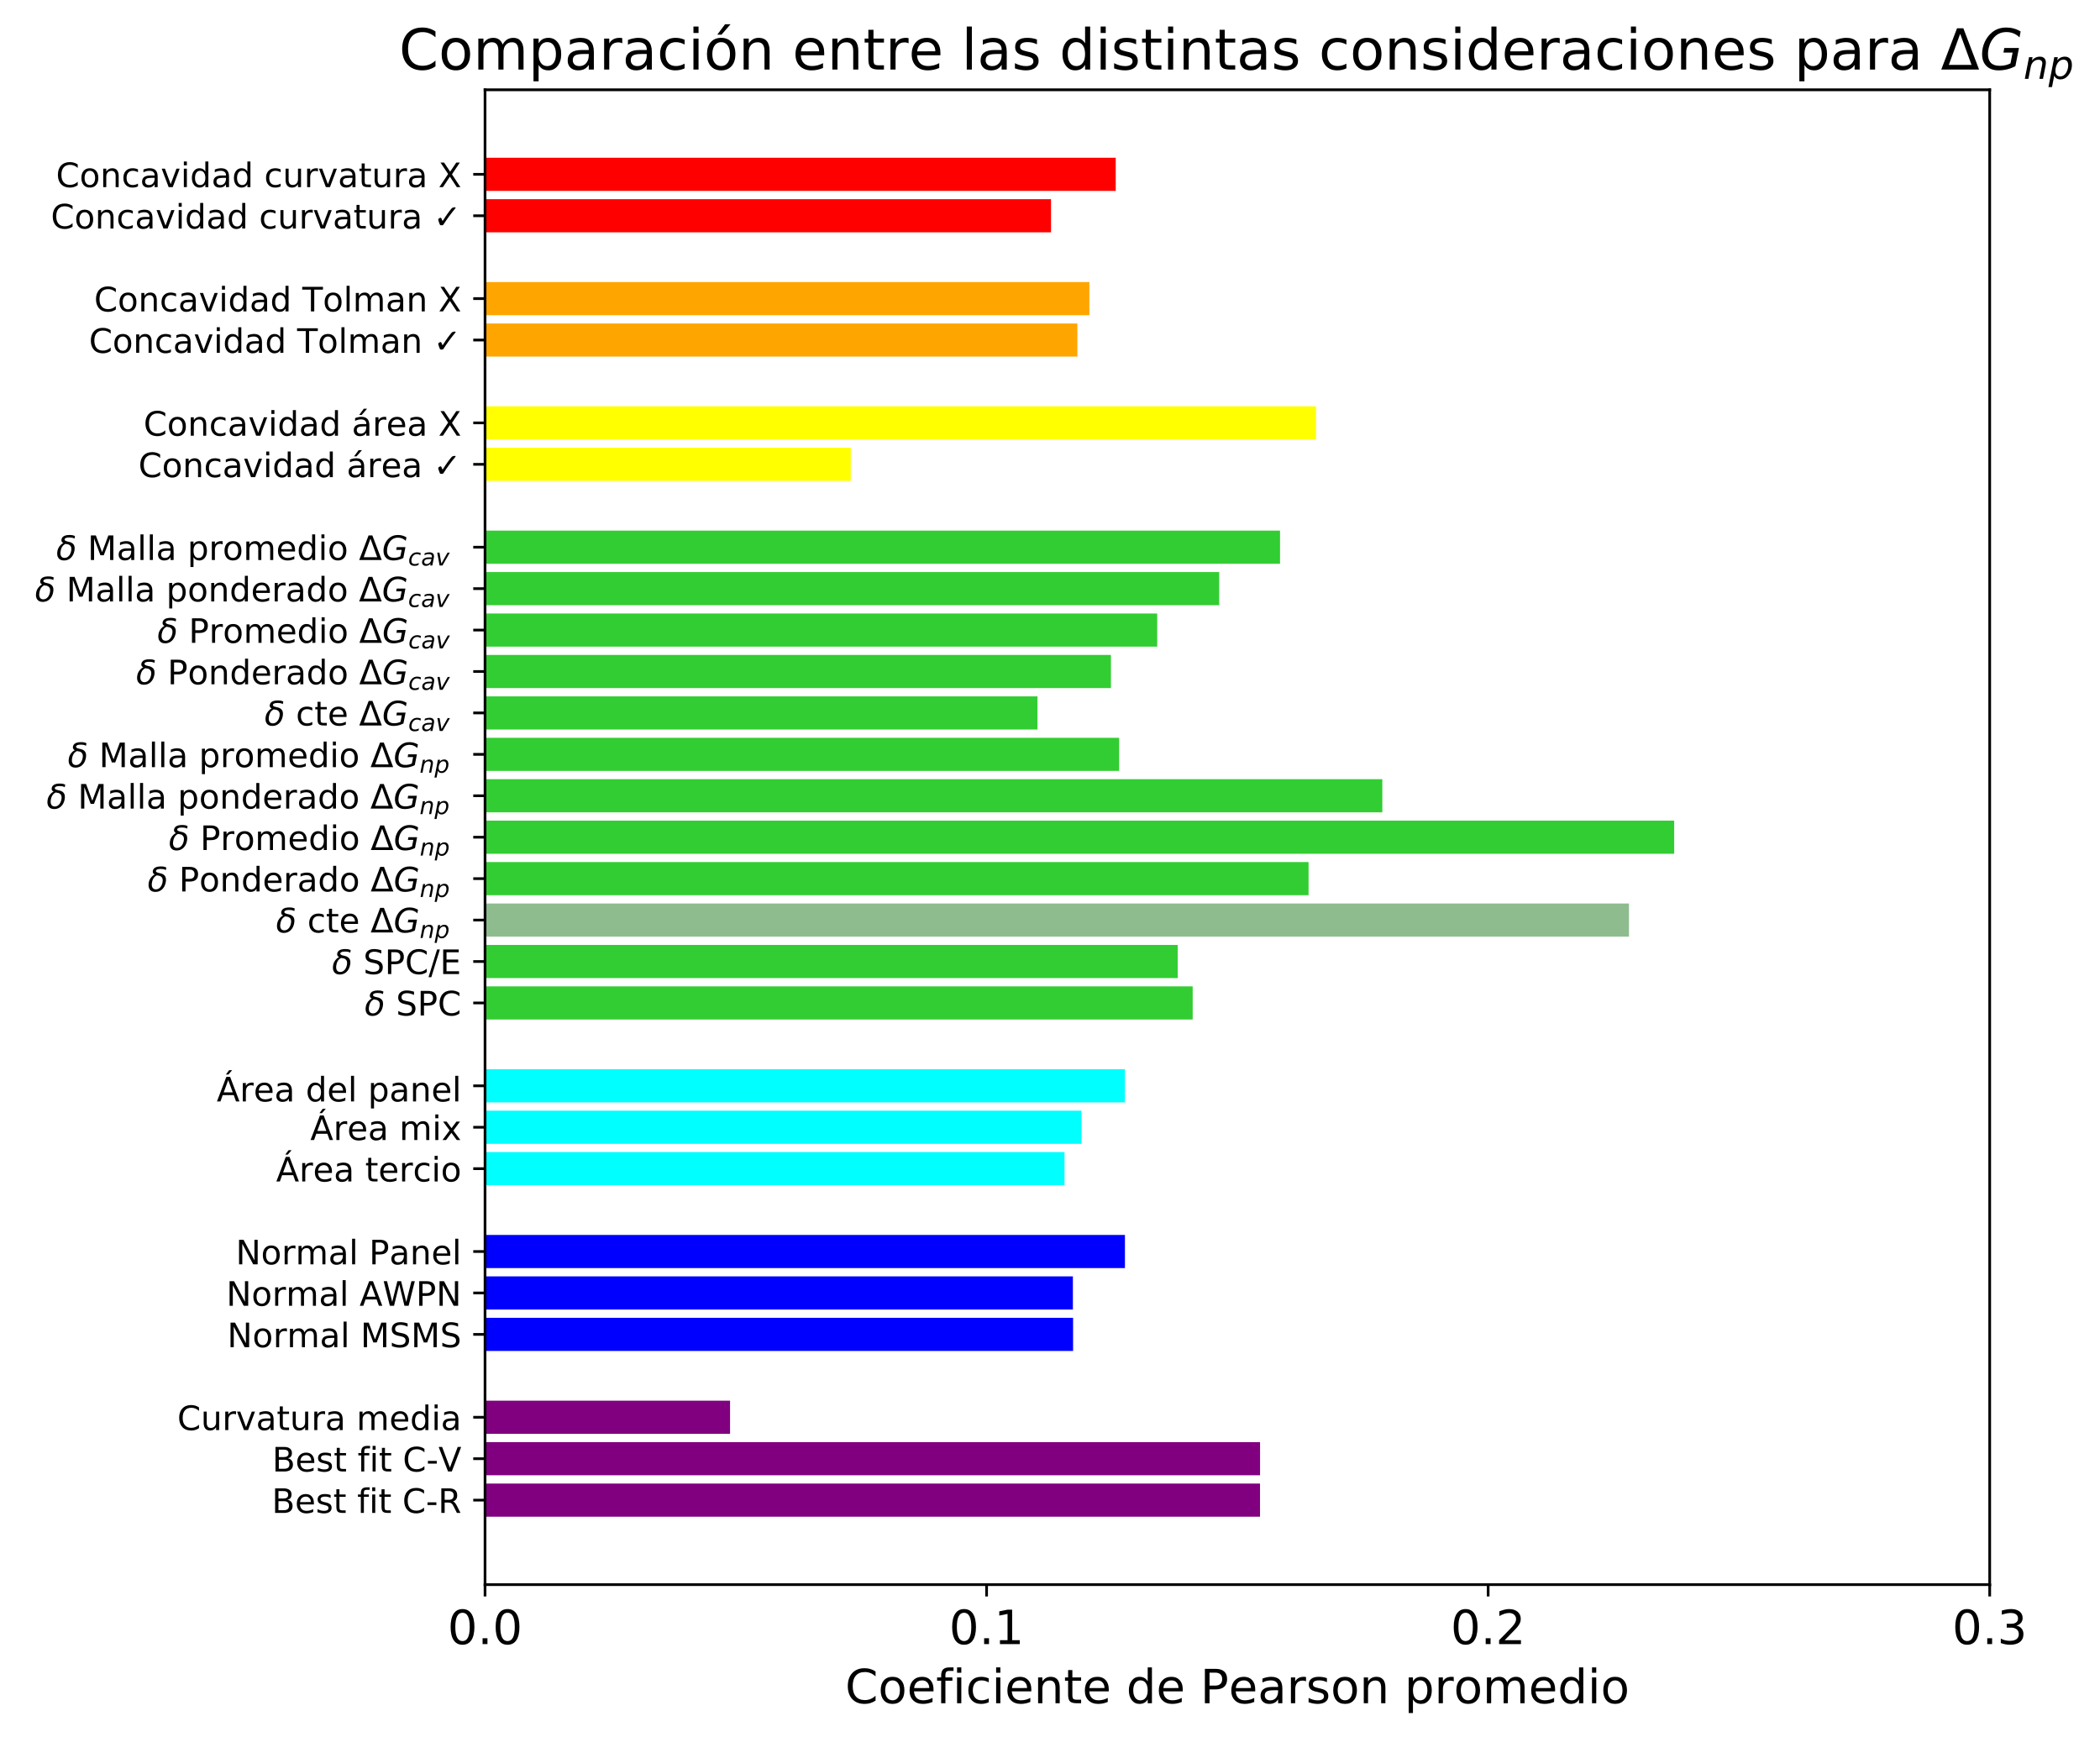 <?xml version="1.0" encoding="utf-8" standalone="no"?>
<!DOCTYPE svg PUBLIC "-//W3C//DTD SVG 1.1//EN"
  "http://www.w3.org/Graphics/SVG/1.1/DTD/svg11.dtd">
<!-- Created with matplotlib (https://matplotlib.org/) -->
<svg height="515.459pt" version="1.1" viewBox="0 0 623.024 515.459" width="623.024pt" xmlns="http://www.w3.org/2000/svg" xmlns:xlink="http://www.w3.org/1999/xlink">
 <defs>
  <style type="text/css">
*{stroke-linecap:butt;stroke-linejoin:round;white-space:pre;}
  </style>
 </defs>
 <g id="figure_1">
  <g id="patch_1">
   <path d="M 0 515.459 
L 623.024 515.459 
L 623.024 0 
L 0 0 
z
" style="fill:#ffffff;"/>
  </g>
  <g id="axes_1">
   <g id="patch_2">
    <path d="M 143.9 470.16 
L 590.3 470.16 
L 590.3 26.64 
L 143.9 26.64 
z
" style="fill:#ffffff;"/>
   </g>
   <g id="patch_3">
    <path clip-path="url(#p19ebefab98)" d="M 143.9 450 
L 373.819 450 
L 373.819 440.166 
L 143.9 440.166 
z
" style="fill:#800080;"/>
   </g>
   <g id="patch_4">
    <path clip-path="url(#p19ebefab98)" d="M 143.9 437.707 
L 373.835 437.707 
L 373.835 427.873 
L 143.9 427.873 
z
" style="fill:#800080;"/>
   </g>
   <g id="patch_5">
    <path clip-path="url(#p19ebefab98)" d="M 143.9 425.415 
L 216.593 425.415 
L 216.593 415.58 
L 143.9 415.58 
z
" style="fill:#800080;"/>
   </g>
   <g id="patch_6">
    <path clip-path="url(#p19ebefab98)" d="M 143.9 400.829 
L 318.363 400.829 
L 318.363 390.995 
L 143.9 390.995 
z
" style="fill:#0000ff;"/>
   </g>
   <g id="patch_7">
    <path clip-path="url(#p19ebefab98)" d="M 143.9 388.537 
L 318.304 388.537 
L 318.304 378.702 
L 143.9 378.702 
z
" style="fill:#0000ff;"/>
   </g>
   <g id="patch_8">
    <path clip-path="url(#p19ebefab98)" d="M 143.9 376.244 
L 333.744 376.244 
L 333.744 366.41 
L 143.9 366.41 
z
" style="fill:#0000ff;"/>
   </g>
   <g id="patch_9">
    <path clip-path="url(#p19ebefab98)" d="M 143.9 351.659 
L 315.814 351.659 
L 315.814 341.824 
L 143.9 341.824 
z
" style="fill:#00ffff;"/>
   </g>
   <g id="patch_10">
    <path clip-path="url(#p19ebefab98)" d="M 143.9 339.366 
L 320.853 339.366 
L 320.853 329.532 
L 143.9 329.532 
z
" style="fill:#00ffff;"/>
   </g>
   <g id="patch_11">
    <path clip-path="url(#p19ebefab98)" d="M 143.9 327.073 
L 333.744 327.073 
L 333.744 317.239 
L 143.9 317.239 
z
" style="fill:#00ffff;"/>
   </g>
   <g id="patch_12">
    <path clip-path="url(#p19ebefab98)" d="M 143.9 302.488 
L 353.844 302.488 
L 353.844 292.654 
L 143.9 292.654 
z
" style="fill:#32cd32;"/>
   </g>
   <g id="patch_13">
    <path clip-path="url(#p19ebefab98)" d="M 143.9 290.195 
L 349.403 290.195 
L 349.403 280.361 
L 143.9 280.361 
z
" style="fill:#32cd32;"/>
   </g>
   <g id="patch_14">
    <path clip-path="url(#p19ebefab98)" d="M 143.9 277.902 
L 483.285 277.902 
L 483.285 268.068 
L 143.9 268.068 
z
" style="fill:#8fbc8f;"/>
   </g>
   <g id="patch_15">
    <path clip-path="url(#p19ebefab98)" d="M 143.9 265.61 
L 388.223 265.61 
L 388.223 255.776 
L 143.9 255.776 
z
" style="fill:#32cd32;"/>
   </g>
   <g id="patch_16">
    <path clip-path="url(#p19ebefab98)" d="M 143.9 253.317 
L 496.694 253.317 
L 496.694 243.483 
L 143.9 243.483 
z
" style="fill:#32cd32;"/>
   </g>
   <g id="patch_17">
    <path clip-path="url(#p19ebefab98)" d="M 143.9 241.024 
L 410.106 241.024 
L 410.106 231.19 
L 143.9 231.19 
z
" style="fill:#32cd32;"/>
   </g>
   <g id="patch_18">
    <path clip-path="url(#p19ebefab98)" d="M 143.9 228.732 
L 332.025 228.732 
L 332.025 218.898 
L 143.9 218.898 
z
" style="fill:#32cd32;"/>
   </g>
   <g id="patch_19">
    <path clip-path="url(#p19ebefab98)" d="M 143.9 216.439 
L 307.802 216.439 
L 307.802 206.605 
L 143.9 206.605 
z
" style="fill:#32cd32;"/>
   </g>
   <g id="patch_20">
    <path clip-path="url(#p19ebefab98)" d="M 143.9 204.146 
L 329.591 204.146 
L 329.591 194.312 
L 143.9 194.312 
z
" style="fill:#32cd32;"/>
   </g>
   <g id="patch_21">
    <path clip-path="url(#p19ebefab98)" d="M 143.9 191.854 
L 343.319 191.854 
L 343.319 182.02 
L 143.9 182.02 
z
" style="fill:#32cd32;"/>
   </g>
   <g id="patch_22">
    <path clip-path="url(#p19ebefab98)" d="M 143.9 179.561 
L 361.707 179.561 
L 361.707 169.727 
L 143.9 169.727 
z
" style="fill:#32cd32;"/>
   </g>
   <g id="patch_23">
    <path clip-path="url(#p19ebefab98)" d="M 143.9 167.268 
L 379.758 167.268 
L 379.758 157.434 
L 143.9 157.434 
z
" style="fill:#32cd32;"/>
   </g>
   <g id="patch_24">
    <path clip-path="url(#p19ebefab98)" d="M 143.9 142.683 
L 252.41 142.683 
L 252.41 132.849 
L 143.9 132.849 
z
" style="fill:#ffff00;"/>
   </g>
   <g id="patch_25">
    <path clip-path="url(#p19ebefab98)" d="M 143.9 130.39 
L 390.422 130.39 
L 390.422 120.556 
L 143.9 120.556 
z
" style="fill:#ffff00;"/>
   </g>
   <g id="patch_26">
    <path clip-path="url(#p19ebefab98)" d="M 143.9 105.805 
L 319.636 105.805 
L 319.636 95.971 
L 143.9 95.971 
z
" style="fill:#ffa500;"/>
   </g>
   <g id="patch_27">
    <path clip-path="url(#p19ebefab98)" d="M 143.9 93.512 
L 323.195 93.512 
L 323.195 83.678 
L 143.9 83.678 
z
" style="fill:#ffa500;"/>
   </g>
   <g id="patch_28">
    <path clip-path="url(#p19ebefab98)" d="M 143.9 68.927 
L 311.819 68.927 
L 311.819 59.093 
L 143.9 59.093 
z
" style="fill:#ff0000;"/>
   </g>
   <g id="patch_29">
    <path clip-path="url(#p19ebefab98)" d="M 143.9 56.634 
L 331.012 56.634 
L 331.012 46.8 
L 143.9 46.8 
z
" style="fill:#ff0000;"/>
   </g>
   <g id="matplotlib.axis_1">
    <g id="xtick_1">
     <g id="line2d_1">
      <defs>
       <path d="M 0 0 
L 0 3.5 
" id="m3c82c8a185" style="stroke:#000000;stroke-width:0.8;"/>
      </defs>
      <g>
       <use style="stroke:#000000;stroke-width:0.8;" x="143.9" xlink:href="#m3c82c8a185" y="470.16"/>
      </g>
     </g>
     <g id="text_1">
      <!-- 0.0 -->
      <defs>
       <path d="M 31.781 66.406 
Q 24.172 66.406 20.328 58.906 
Q 16.5 51.422 16.5 36.375 
Q 16.5 21.391 20.328 13.891 
Q 24.172 6.391 31.781 6.391 
Q 39.453 6.391 43.281 13.891 
Q 47.125 21.391 47.125 36.375 
Q 47.125 51.422 43.281 58.906 
Q 39.453 66.406 31.781 66.406 
z
M 31.781 74.219 
Q 44.047 74.219 50.516 64.516 
Q 56.984 54.828 56.984 36.375 
Q 56.984 17.969 50.516 8.266 
Q 44.047 -1.422 31.781 -1.422 
Q 19.531 -1.422 13.062 8.266 
Q 6.594 17.969 6.594 36.375 
Q 6.594 54.828 13.062 64.516 
Q 19.531 74.219 31.781 74.219 
z
" id="DejaVuSans-48"/>
       <path d="M 10.688 12.406 
L 21 12.406 
L 21 0 
L 10.688 0 
z
" id="DejaVuSans-46"/>
      </defs>
      <g transform="translate(132.768 487.798)scale(0.14 -0.14)">
       <use xlink:href="#DejaVuSans-48"/>
       <use x="63.623" xlink:href="#DejaVuSans-46"/>
       <use x="95.41" xlink:href="#DejaVuSans-48"/>
      </g>
     </g>
    </g>
    <g id="xtick_2">
     <g id="line2d_2">
      <g>
       <use style="stroke:#000000;stroke-width:0.8;" x="292.7" xlink:href="#m3c82c8a185" y="470.16"/>
      </g>
     </g>
     <g id="text_2">
      <!-- 0.1 -->
      <defs>
       <path d="M 12.406 8.297 
L 28.516 8.297 
L 28.516 63.922 
L 10.984 60.406 
L 10.984 69.391 
L 28.422 72.906 
L 38.281 72.906 
L 38.281 8.297 
L 54.391 8.297 
L 54.391 0 
L 12.406 0 
z
" id="DejaVuSans-49"/>
      </defs>
      <g transform="translate(281.568 487.798)scale(0.14 -0.14)">
       <use xlink:href="#DejaVuSans-48"/>
       <use x="63.623" xlink:href="#DejaVuSans-46"/>
       <use x="95.41" xlink:href="#DejaVuSans-49"/>
      </g>
     </g>
    </g>
    <g id="xtick_3">
     <g id="line2d_3">
      <g>
       <use style="stroke:#000000;stroke-width:0.8;" x="441.5" xlink:href="#m3c82c8a185" y="470.16"/>
      </g>
     </g>
     <g id="text_3">
      <!-- 0.2 -->
      <defs>
       <path d="M 19.188 8.297 
L 53.609 8.297 
L 53.609 0 
L 7.328 0 
L 7.328 8.297 
Q 12.938 14.109 22.625 23.891 
Q 32.328 33.688 34.812 36.531 
Q 39.547 41.844 41.422 45.531 
Q 43.312 49.219 43.312 52.781 
Q 43.312 58.594 39.234 62.25 
Q 35.156 65.922 28.609 65.922 
Q 23.969 65.922 18.812 64.312 
Q 13.672 62.703 7.812 59.422 
L 7.812 69.391 
Q 13.766 71.781 18.938 73 
Q 24.125 74.219 28.422 74.219 
Q 39.75 74.219 46.484 68.547 
Q 53.219 62.891 53.219 53.422 
Q 53.219 48.922 51.531 44.891 
Q 49.859 40.875 45.406 35.406 
Q 44.188 33.984 37.641 27.219 
Q 31.109 20.453 19.188 8.297 
z
" id="DejaVuSans-50"/>
      </defs>
      <g transform="translate(430.368 487.798)scale(0.14 -0.14)">
       <use xlink:href="#DejaVuSans-48"/>
       <use x="63.623" xlink:href="#DejaVuSans-46"/>
       <use x="95.41" xlink:href="#DejaVuSans-50"/>
      </g>
     </g>
    </g>
    <g id="xtick_4">
     <g id="line2d_4">
      <g>
       <use style="stroke:#000000;stroke-width:0.8;" x="590.3" xlink:href="#m3c82c8a185" y="470.16"/>
      </g>
     </g>
     <g id="text_4">
      <!-- 0.3 -->
      <defs>
       <path d="M 40.578 39.312 
Q 47.656 37.797 51.625 33 
Q 55.609 28.219 55.609 21.188 
Q 55.609 10.406 48.188 4.484 
Q 40.766 -1.422 27.094 -1.422 
Q 22.516 -1.422 17.656 -0.516 
Q 12.797 0.391 7.625 2.203 
L 7.625 11.719 
Q 11.719 9.328 16.594 8.109 
Q 21.484 6.891 26.812 6.891 
Q 36.078 6.891 40.938 10.547 
Q 45.797 14.203 45.797 21.188 
Q 45.797 27.641 41.281 31.266 
Q 36.766 34.906 28.719 34.906 
L 20.219 34.906 
L 20.219 43.016 
L 29.109 43.016 
Q 36.375 43.016 40.234 45.922 
Q 44.094 48.828 44.094 54.297 
Q 44.094 59.906 40.109 62.906 
Q 36.141 65.922 28.719 65.922 
Q 24.656 65.922 20.016 65.031 
Q 15.375 64.156 9.812 62.312 
L 9.812 71.094 
Q 15.438 72.656 20.344 73.438 
Q 25.25 74.219 29.594 74.219 
Q 40.828 74.219 47.359 69.109 
Q 53.906 64.016 53.906 55.328 
Q 53.906 49.266 50.438 45.094 
Q 46.969 40.922 40.578 39.312 
z
" id="DejaVuSans-51"/>
      </defs>
      <g transform="translate(579.168 487.798)scale(0.14 -0.14)">
       <use xlink:href="#DejaVuSans-48"/>
       <use x="63.623" xlink:href="#DejaVuSans-46"/>
       <use x="95.41" xlink:href="#DejaVuSans-51"/>
      </g>
     </g>
    </g>
    <g id="text_5">
     <!-- Coeficiente de Pearson promedio -->
     <defs>
      <path d="M 64.406 67.281 
L 64.406 56.891 
Q 59.422 61.531 53.781 63.812 
Q 48.141 66.109 41.797 66.109 
Q 29.297 66.109 22.656 58.469 
Q 16.016 50.828 16.016 36.375 
Q 16.016 21.969 22.656 14.328 
Q 29.297 6.688 41.797 6.688 
Q 48.141 6.688 53.781 8.984 
Q 59.422 11.281 64.406 15.922 
L 64.406 5.609 
Q 59.234 2.094 53.438 0.328 
Q 47.656 -1.422 41.219 -1.422 
Q 24.656 -1.422 15.125 8.703 
Q 5.609 18.844 5.609 36.375 
Q 5.609 53.953 15.125 64.078 
Q 24.656 74.219 41.219 74.219 
Q 47.75 74.219 53.531 72.484 
Q 59.328 70.75 64.406 67.281 
z
" id="DejaVuSans-67"/>
      <path d="M 30.609 48.391 
Q 23.391 48.391 19.188 42.75 
Q 14.984 37.109 14.984 27.297 
Q 14.984 17.484 19.156 11.844 
Q 23.344 6.203 30.609 6.203 
Q 37.797 6.203 41.984 11.859 
Q 46.188 17.531 46.188 27.297 
Q 46.188 37.016 41.984 42.703 
Q 37.797 48.391 30.609 48.391 
z
M 30.609 56 
Q 42.328 56 49.016 48.375 
Q 55.719 40.766 55.719 27.297 
Q 55.719 13.875 49.016 6.219 
Q 42.328 -1.422 30.609 -1.422 
Q 18.844 -1.422 12.172 6.219 
Q 5.516 13.875 5.516 27.297 
Q 5.516 40.766 12.172 48.375 
Q 18.844 56 30.609 56 
z
" id="DejaVuSans-111"/>
      <path d="M 56.203 29.594 
L 56.203 25.203 
L 14.891 25.203 
Q 15.484 15.922 20.484 11.062 
Q 25.484 6.203 34.422 6.203 
Q 39.594 6.203 44.453 7.469 
Q 49.312 8.734 54.109 11.281 
L 54.109 2.781 
Q 49.266 0.734 44.188 -0.344 
Q 39.109 -1.422 33.891 -1.422 
Q 20.797 -1.422 13.156 6.188 
Q 5.516 13.812 5.516 26.812 
Q 5.516 40.234 12.766 48.109 
Q 20.016 56 32.328 56 
Q 43.359 56 49.781 48.891 
Q 56.203 41.797 56.203 29.594 
z
M 47.219 32.234 
Q 47.125 39.594 43.094 43.984 
Q 39.062 48.391 32.422 48.391 
Q 24.906 48.391 20.391 44.141 
Q 15.875 39.891 15.188 32.172 
z
" id="DejaVuSans-101"/>
      <path d="M 37.109 75.984 
L 37.109 68.5 
L 28.516 68.5 
Q 23.688 68.5 21.797 66.547 
Q 19.922 64.594 19.922 59.516 
L 19.922 54.688 
L 34.719 54.688 
L 34.719 47.703 
L 19.922 47.703 
L 19.922 0 
L 10.891 0 
L 10.891 47.703 
L 2.297 47.703 
L 2.297 54.688 
L 10.891 54.688 
L 10.891 58.5 
Q 10.891 67.625 15.141 71.797 
Q 19.391 75.984 28.609 75.984 
z
" id="DejaVuSans-102"/>
      <path d="M 9.422 54.688 
L 18.406 54.688 
L 18.406 0 
L 9.422 0 
z
M 9.422 75.984 
L 18.406 75.984 
L 18.406 64.594 
L 9.422 64.594 
z
" id="DejaVuSans-105"/>
      <path d="M 48.781 52.594 
L 48.781 44.188 
Q 44.969 46.297 41.141 47.344 
Q 37.312 48.391 33.406 48.391 
Q 24.656 48.391 19.812 42.844 
Q 14.984 37.312 14.984 27.297 
Q 14.984 17.281 19.812 11.734 
Q 24.656 6.203 33.406 6.203 
Q 37.312 6.203 41.141 7.25 
Q 44.969 8.297 48.781 10.406 
L 48.781 2.094 
Q 45.016 0.344 40.984 -0.531 
Q 36.969 -1.422 32.422 -1.422 
Q 20.062 -1.422 12.781 6.344 
Q 5.516 14.109 5.516 27.297 
Q 5.516 40.672 12.859 48.328 
Q 20.219 56 33.016 56 
Q 37.156 56 41.109 55.141 
Q 45.062 54.297 48.781 52.594 
z
" id="DejaVuSans-99"/>
      <path d="M 54.891 33.016 
L 54.891 0 
L 45.906 0 
L 45.906 32.719 
Q 45.906 40.484 42.875 44.328 
Q 39.844 48.188 33.797 48.188 
Q 26.516 48.188 22.312 43.547 
Q 18.109 38.922 18.109 30.906 
L 18.109 0 
L 9.078 0 
L 9.078 54.688 
L 18.109 54.688 
L 18.109 46.188 
Q 21.344 51.125 25.703 53.562 
Q 30.078 56 35.797 56 
Q 45.219 56 50.047 50.172 
Q 54.891 44.344 54.891 33.016 
z
" id="DejaVuSans-110"/>
      <path d="M 18.312 70.219 
L 18.312 54.688 
L 36.812 54.688 
L 36.812 47.703 
L 18.312 47.703 
L 18.312 18.016 
Q 18.312 11.328 20.141 9.422 
Q 21.969 7.516 27.594 7.516 
L 36.812 7.516 
L 36.812 0 
L 27.594 0 
Q 17.188 0 13.234 3.875 
Q 9.281 7.766 9.281 18.016 
L 9.281 47.703 
L 2.688 47.703 
L 2.688 54.688 
L 9.281 54.688 
L 9.281 70.219 
z
" id="DejaVuSans-116"/>
      <path id="DejaVuSans-32"/>
      <path d="M 45.406 46.391 
L 45.406 75.984 
L 54.391 75.984 
L 54.391 0 
L 45.406 0 
L 45.406 8.203 
Q 42.578 3.328 38.25 0.953 
Q 33.938 -1.422 27.875 -1.422 
Q 17.969 -1.422 11.734 6.484 
Q 5.516 14.406 5.516 27.297 
Q 5.516 40.188 11.734 48.094 
Q 17.969 56 27.875 56 
Q 33.938 56 38.25 53.625 
Q 42.578 51.266 45.406 46.391 
z
M 14.797 27.297 
Q 14.797 17.391 18.875 11.75 
Q 22.953 6.109 30.078 6.109 
Q 37.203 6.109 41.297 11.75 
Q 45.406 17.391 45.406 27.297 
Q 45.406 37.203 41.297 42.844 
Q 37.203 48.484 30.078 48.484 
Q 22.953 48.484 18.875 42.844 
Q 14.797 37.203 14.797 27.297 
z
" id="DejaVuSans-100"/>
      <path d="M 19.672 64.797 
L 19.672 37.406 
L 32.078 37.406 
Q 38.969 37.406 42.719 40.969 
Q 46.484 44.531 46.484 51.125 
Q 46.484 57.672 42.719 61.234 
Q 38.969 64.797 32.078 64.797 
z
M 9.812 72.906 
L 32.078 72.906 
Q 44.344 72.906 50.609 67.359 
Q 56.891 61.812 56.891 51.125 
Q 56.891 40.328 50.609 34.812 
Q 44.344 29.297 32.078 29.297 
L 19.672 29.297 
L 19.672 0 
L 9.812 0 
z
" id="DejaVuSans-80"/>
      <path d="M 34.281 27.484 
Q 23.391 27.484 19.188 25 
Q 14.984 22.516 14.984 16.5 
Q 14.984 11.719 18.141 8.906 
Q 21.297 6.109 26.703 6.109 
Q 34.188 6.109 38.703 11.406 
Q 43.219 16.703 43.219 25.484 
L 43.219 27.484 
z
M 52.203 31.203 
L 52.203 0 
L 43.219 0 
L 43.219 8.297 
Q 40.141 3.328 35.547 0.953 
Q 30.953 -1.422 24.312 -1.422 
Q 15.922 -1.422 10.953 3.297 
Q 6 8.016 6 15.922 
Q 6 25.141 12.172 29.828 
Q 18.359 34.516 30.609 34.516 
L 43.219 34.516 
L 43.219 35.406 
Q 43.219 41.609 39.141 45 
Q 35.062 48.391 27.688 48.391 
Q 23 48.391 18.547 47.266 
Q 14.109 46.141 10.016 43.891 
L 10.016 52.203 
Q 14.938 54.109 19.578 55.047 
Q 24.219 56 28.609 56 
Q 40.484 56 46.344 49.844 
Q 52.203 43.703 52.203 31.203 
z
" id="DejaVuSans-97"/>
      <path d="M 41.109 46.297 
Q 39.594 47.172 37.812 47.578 
Q 36.031 48 33.891 48 
Q 26.266 48 22.188 43.047 
Q 18.109 38.094 18.109 28.812 
L 18.109 0 
L 9.078 0 
L 9.078 54.688 
L 18.109 54.688 
L 18.109 46.188 
Q 20.953 51.172 25.484 53.578 
Q 30.031 56 36.531 56 
Q 37.453 56 38.578 55.875 
Q 39.703 55.766 41.062 55.516 
z
" id="DejaVuSans-114"/>
      <path d="M 44.281 53.078 
L 44.281 44.578 
Q 40.484 46.531 36.375 47.5 
Q 32.281 48.484 27.875 48.484 
Q 21.188 48.484 17.844 46.438 
Q 14.5 44.391 14.5 40.281 
Q 14.5 37.156 16.891 35.375 
Q 19.281 33.594 26.516 31.984 
L 29.594 31.297 
Q 39.156 29.25 43.188 25.516 
Q 47.219 21.781 47.219 15.094 
Q 47.219 7.469 41.188 3.016 
Q 35.156 -1.422 24.609 -1.422 
Q 20.219 -1.422 15.453 -0.562 
Q 10.688 0.297 5.422 2 
L 5.422 11.281 
Q 10.406 8.688 15.234 7.391 
Q 20.062 6.109 24.812 6.109 
Q 31.156 6.109 34.562 8.281 
Q 37.984 10.453 37.984 14.406 
Q 37.984 18.062 35.516 20.016 
Q 33.062 21.969 24.703 23.781 
L 21.578 24.516 
Q 13.234 26.266 9.516 29.906 
Q 5.812 33.547 5.812 39.891 
Q 5.812 47.609 11.281 51.797 
Q 16.75 56 26.812 56 
Q 31.781 56 36.172 55.266 
Q 40.578 54.547 44.281 53.078 
z
" id="DejaVuSans-115"/>
      <path d="M 18.109 8.203 
L 18.109 -20.797 
L 9.078 -20.797 
L 9.078 54.688 
L 18.109 54.688 
L 18.109 46.391 
Q 20.953 51.266 25.266 53.625 
Q 29.594 56 35.594 56 
Q 45.562 56 51.781 48.094 
Q 58.016 40.188 58.016 27.297 
Q 58.016 14.406 51.781 6.484 
Q 45.562 -1.422 35.594 -1.422 
Q 29.594 -1.422 25.266 0.953 
Q 20.953 3.328 18.109 8.203 
z
M 48.688 27.297 
Q 48.688 37.203 44.609 42.844 
Q 40.531 48.484 33.406 48.484 
Q 26.266 48.484 22.188 42.844 
Q 18.109 37.203 18.109 27.297 
Q 18.109 17.391 22.188 11.75 
Q 26.266 6.109 33.406 6.109 
Q 40.531 6.109 44.609 11.75 
Q 48.688 17.391 48.688 27.297 
z
" id="DejaVuSans-112"/>
      <path d="M 52 44.188 
Q 55.375 50.25 60.062 53.125 
Q 64.75 56 71.094 56 
Q 79.641 56 84.281 50.016 
Q 88.922 44.047 88.922 33.016 
L 88.922 0 
L 79.891 0 
L 79.891 32.719 
Q 79.891 40.578 77.094 44.375 
Q 74.312 48.188 68.609 48.188 
Q 61.625 48.188 57.562 43.547 
Q 53.516 38.922 53.516 30.906 
L 53.516 0 
L 44.484 0 
L 44.484 32.719 
Q 44.484 40.625 41.703 44.406 
Q 38.922 48.188 33.109 48.188 
Q 26.219 48.188 22.156 43.531 
Q 18.109 38.875 18.109 30.906 
L 18.109 0 
L 9.078 0 
L 9.078 54.688 
L 18.109 54.688 
L 18.109 46.188 
Q 21.188 51.219 25.484 53.609 
Q 29.781 56 35.688 56 
Q 41.656 56 45.828 52.969 
Q 50 49.953 52 44.188 
z
" id="DejaVuSans-109"/>
     </defs>
     <g transform="translate(250.741 505.347)scale(0.14 -0.14)">
      <use xlink:href="#DejaVuSans-67"/>
      <use x="69.824" xlink:href="#DejaVuSans-111"/>
      <use x="131.006" xlink:href="#DejaVuSans-101"/>
      <use x="192.529" xlink:href="#DejaVuSans-102"/>
      <use x="227.734" xlink:href="#DejaVuSans-105"/>
      <use x="255.518" xlink:href="#DejaVuSans-99"/>
      <use x="310.498" xlink:href="#DejaVuSans-105"/>
      <use x="338.281" xlink:href="#DejaVuSans-101"/>
      <use x="399.805" xlink:href="#DejaVuSans-110"/>
      <use x="463.184" xlink:href="#DejaVuSans-116"/>
      <use x="502.393" xlink:href="#DejaVuSans-101"/>
      <use x="563.916" xlink:href="#DejaVuSans-32"/>
      <use x="595.703" xlink:href="#DejaVuSans-100"/>
      <use x="659.18" xlink:href="#DejaVuSans-101"/>
      <use x="720.703" xlink:href="#DejaVuSans-32"/>
      <use x="752.49" xlink:href="#DejaVuSans-80"/>
      <use x="812.746" xlink:href="#DejaVuSans-101"/>
      <use x="874.27" xlink:href="#DejaVuSans-97"/>
      <use x="935.549" xlink:href="#DejaVuSans-114"/>
      <use x="976.662" xlink:href="#DejaVuSans-115"/>
      <use x="1028.762" xlink:href="#DejaVuSans-111"/>
      <use x="1089.943" xlink:href="#DejaVuSans-110"/>
      <use x="1153.322" xlink:href="#DejaVuSans-32"/>
      <use x="1185.109" xlink:href="#DejaVuSans-112"/>
      <use x="1248.586" xlink:href="#DejaVuSans-114"/>
      <use x="1289.668" xlink:href="#DejaVuSans-111"/>
      <use x="1350.85" xlink:href="#DejaVuSans-109"/>
      <use x="1448.262" xlink:href="#DejaVuSans-101"/>
      <use x="1509.785" xlink:href="#DejaVuSans-100"/>
      <use x="1573.262" xlink:href="#DejaVuSans-105"/>
      <use x="1601.045" xlink:href="#DejaVuSans-111"/>
     </g>
    </g>
   </g>
   <g id="matplotlib.axis_2">
    <g id="ytick_1">
     <g id="line2d_5">
      <defs>
       <path d="M 0 0 
L -3.5 0 
" id="md4dbd2ed24" style="stroke:#000000;stroke-width:0.8;"/>
      </defs>
      <g>
       <use style="stroke:#000000;stroke-width:0.8;" x="143.9" xlink:href="#md4dbd2ed24" y="445.083"/>
      </g>
     </g>
     <g id="text_6">
      <!-- Best fit C-R -->
      <defs>
       <path d="M 19.672 34.812 
L 19.672 8.109 
L 35.5 8.109 
Q 43.453 8.109 47.281 11.406 
Q 51.125 14.703 51.125 21.484 
Q 51.125 28.328 47.281 31.562 
Q 43.453 34.812 35.5 34.812 
z
M 19.672 64.797 
L 19.672 42.828 
L 34.281 42.828 
Q 41.5 42.828 45.031 45.531 
Q 48.578 48.25 48.578 53.812 
Q 48.578 59.328 45.031 62.062 
Q 41.5 64.797 34.281 64.797 
z
M 9.812 72.906 
L 35.016 72.906 
Q 46.297 72.906 52.391 68.219 
Q 58.5 63.531 58.5 54.891 
Q 58.5 48.188 55.375 44.234 
Q 52.25 40.281 46.188 39.312 
Q 53.469 37.75 57.5 32.781 
Q 61.531 27.828 61.531 20.406 
Q 61.531 10.641 54.891 5.312 
Q 48.25 0 35.984 0 
L 9.812 0 
z
" id="DejaVuSans-66"/>
       <path d="M 4.891 31.391 
L 31.203 31.391 
L 31.203 23.391 
L 4.891 23.391 
z
" id="DejaVuSans-45"/>
       <path d="M 44.391 34.188 
Q 47.562 33.109 50.562 29.594 
Q 53.562 26.078 56.594 19.922 
L 66.609 0 
L 56 0 
L 46.688 18.703 
Q 43.062 26.031 39.672 28.422 
Q 36.281 30.812 30.422 30.812 
L 19.672 30.812 
L 19.672 0 
L 9.812 0 
L 9.812 72.906 
L 32.078 72.906 
Q 44.578 72.906 50.734 67.672 
Q 56.891 62.453 56.891 51.906 
Q 56.891 45.016 53.688 40.469 
Q 50.484 35.938 44.391 34.188 
z
M 19.672 64.797 
L 19.672 38.922 
L 32.078 38.922 
Q 39.203 38.922 42.844 42.219 
Q 46.484 45.516 46.484 51.906 
Q 46.484 58.297 42.844 61.547 
Q 39.203 64.797 32.078 64.797 
z
" id="DejaVuSans-82"/>
      </defs>
      <g transform="translate(80.642 448.882)scale(0.1 -0.1)">
       <use xlink:href="#DejaVuSans-66"/>
       <use x="68.604" xlink:href="#DejaVuSans-101"/>
       <use x="130.127" xlink:href="#DejaVuSans-115"/>
       <use x="182.227" xlink:href="#DejaVuSans-116"/>
       <use x="221.436" xlink:href="#DejaVuSans-32"/>
       <use x="253.223" xlink:href="#DejaVuSans-102"/>
       <use x="288.428" xlink:href="#DejaVuSans-105"/>
       <use x="316.211" xlink:href="#DejaVuSans-116"/>
       <use x="355.42" xlink:href="#DejaVuSans-32"/>
       <use x="387.207" xlink:href="#DejaVuSans-67"/>
       <use x="457.031" xlink:href="#DejaVuSans-45"/>
       <use x="493.115" xlink:href="#DejaVuSans-82"/>
      </g>
     </g>
    </g>
    <g id="ytick_2">
     <g id="line2d_6">
      <g>
       <use style="stroke:#000000;stroke-width:0.8;" x="143.9" xlink:href="#md4dbd2ed24" y="432.79"/>
      </g>
     </g>
     <g id="text_7">
      <!-- Best fit C-V -->
      <defs>
       <path d="M 28.609 0 
L 0.781 72.906 
L 11.078 72.906 
L 34.188 11.531 
L 57.328 72.906 
L 67.578 72.906 
L 39.797 0 
z
" id="DejaVuSans-86"/>
      </defs>
      <g transform="translate(80.758 436.589)scale(0.1 -0.1)">
       <use xlink:href="#DejaVuSans-66"/>
       <use x="68.604" xlink:href="#DejaVuSans-101"/>
       <use x="130.127" xlink:href="#DejaVuSans-115"/>
       <use x="182.227" xlink:href="#DejaVuSans-116"/>
       <use x="221.436" xlink:href="#DejaVuSans-32"/>
       <use x="253.223" xlink:href="#DejaVuSans-102"/>
       <use x="288.428" xlink:href="#DejaVuSans-105"/>
       <use x="316.211" xlink:href="#DejaVuSans-116"/>
       <use x="355.42" xlink:href="#DejaVuSans-32"/>
       <use x="387.207" xlink:href="#DejaVuSans-67"/>
       <use x="457.031" xlink:href="#DejaVuSans-45"/>
       <use x="493.037" xlink:href="#DejaVuSans-86"/>
      </g>
     </g>
    </g>
    <g id="ytick_3">
     <g id="line2d_7">
      <g>
       <use style="stroke:#000000;stroke-width:0.8;" x="143.9" xlink:href="#md4dbd2ed24" y="420.498"/>
      </g>
     </g>
     <g id="text_8">
      <!-- Curvatura media -->
      <defs>
       <path d="M 8.5 21.578 
L 8.5 54.688 
L 17.484 54.688 
L 17.484 21.922 
Q 17.484 14.156 20.5 10.266 
Q 23.531 6.391 29.594 6.391 
Q 36.859 6.391 41.078 11.031 
Q 45.312 15.672 45.312 23.688 
L 45.312 54.688 
L 54.297 54.688 
L 54.297 0 
L 45.312 0 
L 45.312 8.406 
Q 42.047 3.422 37.719 1 
Q 33.406 -1.422 27.688 -1.422 
Q 18.266 -1.422 13.375 4.438 
Q 8.5 10.297 8.5 21.578 
z
M 31.109 56 
z
" id="DejaVuSans-117"/>
       <path d="M 2.984 54.688 
L 12.5 54.688 
L 29.594 8.797 
L 46.688 54.688 
L 56.203 54.688 
L 35.688 0 
L 23.484 0 
z
" id="DejaVuSans-118"/>
      </defs>
      <g transform="translate(52.598 424.297)scale(0.1 -0.1)">
       <use xlink:href="#DejaVuSans-67"/>
       <use x="69.824" xlink:href="#DejaVuSans-117"/>
       <use x="133.203" xlink:href="#DejaVuSans-114"/>
       <use x="174.316" xlink:href="#DejaVuSans-118"/>
       <use x="233.496" xlink:href="#DejaVuSans-97"/>
       <use x="294.775" xlink:href="#DejaVuSans-116"/>
       <use x="333.984" xlink:href="#DejaVuSans-117"/>
       <use x="397.363" xlink:href="#DejaVuSans-114"/>
       <use x="438.477" xlink:href="#DejaVuSans-97"/>
       <use x="499.756" xlink:href="#DejaVuSans-32"/>
       <use x="531.543" xlink:href="#DejaVuSans-109"/>
       <use x="628.955" xlink:href="#DejaVuSans-101"/>
       <use x="690.479" xlink:href="#DejaVuSans-100"/>
       <use x="753.955" xlink:href="#DejaVuSans-105"/>
       <use x="781.738" xlink:href="#DejaVuSans-97"/>
      </g>
     </g>
    </g>
    <g id="ytick_4">
     <g id="line2d_8">
      <g>
       <use style="stroke:#000000;stroke-width:0.8;" x="143.9" xlink:href="#md4dbd2ed24" y="395.912"/>
      </g>
     </g>
     <g id="text_9">
      <!-- Normal MSMS -->
      <defs>
       <path d="M 9.812 72.906 
L 23.094 72.906 
L 55.422 11.922 
L 55.422 72.906 
L 64.984 72.906 
L 64.984 0 
L 51.703 0 
L 19.391 60.984 
L 19.391 0 
L 9.812 0 
z
" id="DejaVuSans-78"/>
       <path d="M 9.422 75.984 
L 18.406 75.984 
L 18.406 0 
L 9.422 0 
z
" id="DejaVuSans-108"/>
       <path d="M 9.812 72.906 
L 24.516 72.906 
L 43.109 23.297 
L 61.812 72.906 
L 76.516 72.906 
L 76.516 0 
L 66.891 0 
L 66.891 64.016 
L 48.094 14.016 
L 38.188 14.016 
L 19.391 64.016 
L 19.391 0 
L 9.812 0 
z
" id="DejaVuSans-77"/>
       <path d="M 53.516 70.516 
L 53.516 60.891 
Q 47.906 63.578 42.922 64.891 
Q 37.938 66.219 33.297 66.219 
Q 25.25 66.219 20.875 63.094 
Q 16.5 59.969 16.5 54.203 
Q 16.5 49.359 19.406 46.891 
Q 22.312 44.438 30.422 42.922 
L 36.375 41.703 
Q 47.406 39.594 52.656 34.297 
Q 57.906 29 57.906 20.125 
Q 57.906 9.516 50.797 4.047 
Q 43.703 -1.422 29.984 -1.422 
Q 24.812 -1.422 18.969 -0.25 
Q 13.141 0.922 6.891 3.219 
L 6.891 13.375 
Q 12.891 10.016 18.656 8.297 
Q 24.422 6.594 29.984 6.594 
Q 38.422 6.594 43.016 9.906 
Q 47.609 13.234 47.609 19.391 
Q 47.609 24.75 44.312 27.781 
Q 41.016 30.812 33.5 32.328 
L 27.484 33.5 
Q 16.453 35.688 11.516 40.375 
Q 6.594 45.062 6.594 53.422 
Q 6.594 63.094 13.406 68.656 
Q 20.219 74.219 32.172 74.219 
Q 37.312 74.219 42.625 73.281 
Q 47.953 72.359 53.516 70.516 
z
" id="DejaVuSans-83"/>
      </defs>
      <g transform="translate(67.412 399.711)scale(0.1 -0.1)">
       <use xlink:href="#DejaVuSans-78"/>
       <use x="74.805" xlink:href="#DejaVuSans-111"/>
       <use x="135.986" xlink:href="#DejaVuSans-114"/>
       <use x="177.084" xlink:href="#DejaVuSans-109"/>
       <use x="274.496" xlink:href="#DejaVuSans-97"/>
       <use x="335.775" xlink:href="#DejaVuSans-108"/>
       <use x="363.559" xlink:href="#DejaVuSans-32"/>
       <use x="395.346" xlink:href="#DejaVuSans-77"/>
       <use x="481.625" xlink:href="#DejaVuSans-83"/>
       <use x="545.102" xlink:href="#DejaVuSans-77"/>
       <use x="631.381" xlink:href="#DejaVuSans-83"/>
      </g>
     </g>
    </g>
    <g id="ytick_5">
     <g id="line2d_9">
      <g>
       <use style="stroke:#000000;stroke-width:0.8;" x="143.9" xlink:href="#md4dbd2ed24" y="383.62"/>
      </g>
     </g>
     <g id="text_10">
      <!-- Normal AWPN -->
      <defs>
       <path d="M 34.188 63.188 
L 20.797 26.906 
L 47.609 26.906 
z
M 28.609 72.906 
L 39.797 72.906 
L 67.578 0 
L 57.328 0 
L 50.688 18.703 
L 17.828 18.703 
L 11.188 0 
L 0.781 0 
z
" id="DejaVuSans-65"/>
       <path d="M 3.328 72.906 
L 13.281 72.906 
L 28.609 11.281 
L 43.891 72.906 
L 54.984 72.906 
L 70.312 11.281 
L 85.594 72.906 
L 95.609 72.906 
L 77.297 0 
L 64.891 0 
L 49.516 63.281 
L 33.984 0 
L 21.578 0 
z
" id="DejaVuSans-87"/>
      </defs>
      <g transform="translate(67.134 387.419)scale(0.1 -0.1)">
       <use xlink:href="#DejaVuSans-78"/>
       <use x="74.805" xlink:href="#DejaVuSans-111"/>
       <use x="135.986" xlink:href="#DejaVuSans-114"/>
       <use x="177.084" xlink:href="#DejaVuSans-109"/>
       <use x="274.496" xlink:href="#DejaVuSans-97"/>
       <use x="335.775" xlink:href="#DejaVuSans-108"/>
       <use x="363.559" xlink:href="#DejaVuSans-32"/>
       <use x="395.346" xlink:href="#DejaVuSans-65"/>
       <use x="463.676" xlink:href="#DejaVuSans-87"/>
       <use x="562.553" xlink:href="#DejaVuSans-80"/>
       <use x="622.855" xlink:href="#DejaVuSans-78"/>
      </g>
     </g>
    </g>
    <g id="ytick_6">
     <g id="line2d_10">
      <g>
       <use style="stroke:#000000;stroke-width:0.8;" x="143.9" xlink:href="#md4dbd2ed24" y="371.327"/>
      </g>
     </g>
     <g id="text_11">
      <!-- Normal Panel -->
      <g transform="translate(69.945 375.126)scale(0.1 -0.1)">
       <use xlink:href="#DejaVuSans-78"/>
       <use x="74.805" xlink:href="#DejaVuSans-111"/>
       <use x="135.986" xlink:href="#DejaVuSans-114"/>
       <use x="177.084" xlink:href="#DejaVuSans-109"/>
       <use x="274.496" xlink:href="#DejaVuSans-97"/>
       <use x="335.775" xlink:href="#DejaVuSans-108"/>
       <use x="363.559" xlink:href="#DejaVuSans-32"/>
       <use x="395.346" xlink:href="#DejaVuSans-80"/>
       <use x="455.586" xlink:href="#DejaVuSans-97"/>
       <use x="516.865" xlink:href="#DejaVuSans-110"/>
       <use x="580.244" xlink:href="#DejaVuSans-101"/>
       <use x="641.768" xlink:href="#DejaVuSans-108"/>
      </g>
     </g>
    </g>
    <g id="ytick_7">
     <g id="line2d_11">
      <g>
       <use style="stroke:#000000;stroke-width:0.8;" x="143.9" xlink:href="#md4dbd2ed24" y="346.741"/>
      </g>
     </g>
     <g id="text_12">
      <!-- Área tercio -->
      <defs>
       <path d="M 34.188 63.188 
L 20.797 26.906 
L 47.609 26.906 
z
M 28.609 72.906 
L 39.797 72.906 
L 67.578 0 
L 57.328 0 
L 50.688 18.703 
L 17.828 18.703 
L 11.188 0 
L 0.781 0 
z
M 36.859 92.734 
L 45.906 92.734 
L 34.766 79.844 
L 27.297 79.844 
z
" id="DejaVuSans-193"/>
      </defs>
      <g transform="translate(81.916 350.541)scale(0.1 -0.1)">
       <use xlink:href="#DejaVuSans-193"/>
       <use x="68.408" xlink:href="#DejaVuSans-114"/>
       <use x="109.49" xlink:href="#DejaVuSans-101"/>
       <use x="171.014" xlink:href="#DejaVuSans-97"/>
       <use x="232.293" xlink:href="#DejaVuSans-32"/>
       <use x="264.08" xlink:href="#DejaVuSans-116"/>
       <use x="303.289" xlink:href="#DejaVuSans-101"/>
       <use x="364.812" xlink:href="#DejaVuSans-114"/>
       <use x="405.895" xlink:href="#DejaVuSans-99"/>
       <use x="460.875" xlink:href="#DejaVuSans-105"/>
       <use x="488.658" xlink:href="#DejaVuSans-111"/>
      </g>
     </g>
    </g>
    <g id="ytick_8">
     <g id="line2d_12">
      <g>
       <use style="stroke:#000000;stroke-width:0.8;" x="143.9" xlink:href="#md4dbd2ed24" y="334.449"/>
      </g>
     </g>
     <g id="text_13">
      <!-- Área mix -->
      <defs>
       <path d="M 54.891 54.688 
L 35.109 28.078 
L 55.906 0 
L 45.312 0 
L 29.391 21.484 
L 13.484 0 
L 2.875 0 
L 24.125 28.609 
L 4.688 54.688 
L 15.281 54.688 
L 29.781 35.203 
L 44.281 54.688 
z
" id="DejaVuSans-120"/>
      </defs>
      <g transform="translate(92.055 338.248)scale(0.1 -0.1)">
       <use xlink:href="#DejaVuSans-193"/>
       <use x="68.408" xlink:href="#DejaVuSans-114"/>
       <use x="109.49" xlink:href="#DejaVuSans-101"/>
       <use x="171.014" xlink:href="#DejaVuSans-97"/>
       <use x="232.293" xlink:href="#DejaVuSans-32"/>
       <use x="264.08" xlink:href="#DejaVuSans-109"/>
       <use x="361.492" xlink:href="#DejaVuSans-105"/>
       <use x="389.275" xlink:href="#DejaVuSans-120"/>
      </g>
     </g>
    </g>
    <g id="ytick_9">
     <g id="line2d_13">
      <g>
       <use style="stroke:#000000;stroke-width:0.8;" x="143.9" xlink:href="#md4dbd2ed24" y="322.156"/>
      </g>
     </g>
     <g id="text_14">
      <!-- Área del panel -->
      <g transform="translate(64.289 326.793)scale(0.1 -0.1)">
       <use xlink:href="#DejaVuSans-193"/>
       <use x="68.408" xlink:href="#DejaVuSans-114"/>
       <use x="109.49" xlink:href="#DejaVuSans-101"/>
       <use x="171.014" xlink:href="#DejaVuSans-97"/>
       <use x="232.293" xlink:href="#DejaVuSans-32"/>
       <use x="264.08" xlink:href="#DejaVuSans-100"/>
       <use x="327.557" xlink:href="#DejaVuSans-101"/>
       <use x="389.08" xlink:href="#DejaVuSans-108"/>
       <use x="416.863" xlink:href="#DejaVuSans-32"/>
       <use x="448.65" xlink:href="#DejaVuSans-112"/>
       <use x="512.127" xlink:href="#DejaVuSans-97"/>
       <use x="573.406" xlink:href="#DejaVuSans-110"/>
       <use x="636.785" xlink:href="#DejaVuSans-101"/>
       <use x="698.309" xlink:href="#DejaVuSans-108"/>
      </g>
     </g>
    </g>
    <g id="ytick_10">
     <g id="line2d_14">
      <g>
       <use style="stroke:#000000;stroke-width:0.8;" x="143.9" xlink:href="#md4dbd2ed24" y="297.571"/>
      </g>
     </g>
     <g id="text_15">
      <!--  $\delta$ SPC -->
      <defs>
       <path d="M 54.25 63.328 
Q 49.953 66.75 38.281 66.75 
Q 25.922 66.75 24.812 61.031 
Q 23.922 56.547 36.375 54.203 
Q 46.141 52.391 50.828 46.922 
Q 56.5 40.328 53.859 26.812 
Q 51.312 13.875 43.172 6.25 
Q 34.969 -1.422 23.25 -1.422 
Q 11.578 -1.422 6.344 6.25 
Q 1.125 13.875 3.766 27.297 
Q 5.672 37.25 13.922 45.312 
Q 17.141 48.438 21.141 50.203 
Q 14.266 54.047 15.625 60.938 
Q 18.219 74.219 39.75 74.219 
Q 50.531 74.219 55.719 70.797 
z
M 27.391 47.75 
Q 23.828 46.344 20.406 42.781 
Q 15.141 37.25 13.234 27.297 
Q 11.281 17.391 14.359 11.812 
Q 17.484 6.203 24.75 6.203 
Q 31.938 6.203 37.203 11.859 
Q 42.531 17.531 44.344 26.812 
Q 46.188 36.531 42.672 41.219 
Q 38.922 46.234 32.859 46.781 
Q 29.781 47.078 27.391 47.75 
z
" id="DejaVuSans-Oblique-948"/>
      </defs>
      <g transform="translate(105 301.37)scale(0.1 -0.1)">
       <use transform="translate(0 0.781)" xlink:href="#DejaVuSans-32"/>
       <use transform="translate(31.787 0.781)" xlink:href="#DejaVuSans-Oblique-948"/>
       <use transform="translate(92.969 0.781)" xlink:href="#DejaVuSans-32"/>
       <use transform="translate(124.756 0.781)" xlink:href="#DejaVuSans-83"/>
       <use transform="translate(188.232 0.781)" xlink:href="#DejaVuSans-80"/>
       <use transform="translate(248.535 0.781)" xlink:href="#DejaVuSans-67"/>
      </g>
     </g>
    </g>
    <g id="ytick_11">
     <g id="line2d_15">
      <g>
       <use style="stroke:#000000;stroke-width:0.8;" x="143.9" xlink:href="#md4dbd2ed24" y="285.278"/>
      </g>
     </g>
     <g id="text_16">
      <!--  $\delta$ SPC/E -->
      <defs>
       <path d="M 25.391 72.906 
L 33.688 72.906 
L 8.297 -9.281 
L 0 -9.281 
z
" id="DejaVuSans-47"/>
       <path d="M 9.812 72.906 
L 55.906 72.906 
L 55.906 64.594 
L 19.672 64.594 
L 19.672 43.016 
L 54.391 43.016 
L 54.391 34.719 
L 19.672 34.719 
L 19.672 8.297 
L 56.781 8.297 
L 56.781 0 
L 9.812 0 
z
" id="DejaVuSans-69"/>
      </defs>
      <g transform="translate(95.3 289.077)scale(0.1 -0.1)">
       <use transform="translate(0 0.781)" xlink:href="#DejaVuSans-32"/>
       <use transform="translate(31.787 0.781)" xlink:href="#DejaVuSans-Oblique-948"/>
       <use transform="translate(92.969 0.781)" xlink:href="#DejaVuSans-32"/>
       <use transform="translate(124.756 0.781)" xlink:href="#DejaVuSans-83"/>
       <use transform="translate(188.232 0.781)" xlink:href="#DejaVuSans-80"/>
       <use transform="translate(248.535 0.781)" xlink:href="#DejaVuSans-67"/>
       <use transform="translate(318.359 0.781)" xlink:href="#DejaVuSans-47"/>
       <use transform="translate(352.051 0.781)" xlink:href="#DejaVuSans-69"/>
      </g>
     </g>
    </g>
    <g id="ytick_12">
     <g id="line2d_16">
      <g>
       <use style="stroke:#000000;stroke-width:0.8;" x="143.9" xlink:href="#md4dbd2ed24" y="272.985"/>
      </g>
     </g>
     <g id="text_17">
      <!--  $\delta$ cte $\Delta G_{np}$  -->
      <defs>
       <path d="M 34.188 63.188 
L 14.156 8.203 
L 54.25 8.203 
z
M 0.781 0 
L 28.609 72.906 
L 39.797 72.906 
L 67.578 0 
z
" id="DejaVuSans-916"/>
       <path d="M 54.594 10.891 
L 58.406 29.984 
L 42.188 29.984 
L 43.703 38.094 
L 69.578 38.094 
L 63.281 6 
Q 56.781 2.438 49.109 0.5 
Q 41.453 -1.422 33.688 -1.422 
Q 19.969 -1.422 12.234 6.188 
Q 4.5 13.812 4.5 27.391 
Q 4.5 38.672 9.203 48.844 
Q 13.922 59.031 22.219 65.828 
Q 27.438 70.062 33.641 72.141 
Q 39.844 74.219 47.406 74.219 
Q 54.25 74.219 60.516 72.484 
Q 66.797 70.75 72.516 67.281 
L 70.516 56.781 
Q 66.109 61.375 60.203 63.797 
Q 54.297 66.219 47.609 66.219 
Q 39.844 66.219 33.938 63.25 
Q 28.031 60.297 23.391 54.109 
Q 19.438 48.828 17.156 41.672 
Q 14.891 34.516 14.891 27.094 
Q 14.891 16.891 20.109 11.734 
Q 25.344 6.594 35.688 6.594 
Q 40.875 6.594 45.703 7.688 
Q 50.531 8.797 54.594 10.891 
z
" id="DejaVuSans-Oblique-71"/>
       <path d="M 55.719 33.016 
L 49.312 0 
L 40.281 0 
L 46.688 32.672 
Q 47.125 34.969 47.359 36.719 
Q 47.609 38.484 47.609 39.5 
Q 47.609 43.609 45.016 45.891 
Q 42.438 48.188 37.797 48.188 
Q 30.562 48.188 25.344 43.375 
Q 20.125 38.578 18.5 30.328 
L 12.5 0 
L 3.516 0 
L 14.109 54.688 
L 23.094 54.688 
L 21.297 46.094 
Q 25.047 50.828 30.312 53.406 
Q 35.594 56 41.406 56 
Q 48.641 56 52.609 52.094 
Q 56.594 48.188 56.594 41.109 
Q 56.594 39.359 56.375 37.359 
Q 56.156 35.359 55.719 33.016 
z
" id="DejaVuSans-Oblique-110"/>
       <path d="M 49.609 33.688 
Q 49.609 40.875 46.484 44.672 
Q 43.359 48.484 37.5 48.484 
Q 33.5 48.484 29.859 46.438 
Q 26.219 44.391 23.391 40.484 
Q 20.609 36.625 18.938 31.156 
Q 17.281 25.688 17.281 20.312 
Q 17.281 13.484 20.406 9.797 
Q 23.531 6.109 29.297 6.109 
Q 33.547 6.109 37.188 8.109 
Q 40.828 10.109 43.406 13.922 
Q 46.188 17.922 47.891 23.344 
Q 49.609 28.766 49.609 33.688 
z
M 21.781 46.391 
Q 25.391 51.125 30.297 53.562 
Q 35.203 56 41.219 56 
Q 49.609 56 54.25 50.5 
Q 58.891 45.016 58.891 35.109 
Q 58.891 27 56 19.656 
Q 53.125 12.312 47.703 6.5 
Q 44.094 2.641 39.547 0.609 
Q 35.016 -1.422 29.984 -1.422 
Q 24.172 -1.422 20.219 1 
Q 16.266 3.422 14.312 8.203 
L 8.688 -20.797 
L -0.297 -20.797 
L 14.406 54.688 
L 23.391 54.688 
z
" id="DejaVuSans-Oblique-112"/>
      </defs>
      <g transform="translate(78.7 276.735)scale(0.1 -0.1)">
       <use transform="translate(0 0.781)" xlink:href="#DejaVuSans-32"/>
       <use transform="translate(31.787 0.781)" xlink:href="#DejaVuSans-Oblique-948"/>
       <use transform="translate(92.969 0.781)" xlink:href="#DejaVuSans-32"/>
       <use transform="translate(124.756 0.781)" xlink:href="#DejaVuSans-99"/>
       <use transform="translate(179.736 0.781)" xlink:href="#DejaVuSans-116"/>
       <use transform="translate(218.945 0.781)" xlink:href="#DejaVuSans-101"/>
       <use transform="translate(280.469 0.781)" xlink:href="#DejaVuSans-32"/>
       <use transform="translate(312.256 0.781)" xlink:href="#DejaVuSans-916"/>
       <use transform="translate(380.664 0.781)" xlink:href="#DejaVuSans-Oblique-71"/>
       <use transform="translate(458.154 -15.625)scale(0.7)" xlink:href="#DejaVuSans-Oblique-110"/>
       <use transform="translate(502.52 -15.625)scale(0.7)" xlink:href="#DejaVuSans-Oblique-112"/>
       <use transform="translate(549.688 0.781)" xlink:href="#DejaVuSans-32"/>
      </g>
     </g>
    </g>
    <g id="ytick_13">
     <g id="line2d_17">
      <g>
       <use style="stroke:#000000;stroke-width:0.8;" x="143.9" xlink:href="#md4dbd2ed24" y="260.693"/>
      </g>
     </g>
     <g id="text_18">
      <!--  $\delta$ Ponderado $\Delta G_{np}$  -->
      <g transform="translate(40.6 264.493)scale(0.1 -0.1)">
       <use transform="translate(0 0.016)" xlink:href="#DejaVuSans-32"/>
       <use transform="translate(31.787 0.016)" xlink:href="#DejaVuSans-Oblique-948"/>
       <use transform="translate(92.969 0.016)" xlink:href="#DejaVuSans-32"/>
       <use transform="translate(124.756 0.016)" xlink:href="#DejaVuSans-80"/>
       <use transform="translate(185.059 0.016)" xlink:href="#DejaVuSans-111"/>
       <use transform="translate(246.24 0.016)" xlink:href="#DejaVuSans-110"/>
       <use transform="translate(309.619 0.016)" xlink:href="#DejaVuSans-100"/>
       <use transform="translate(373.096 0.016)" xlink:href="#DejaVuSans-101"/>
       <use transform="translate(434.619 0.016)" xlink:href="#DejaVuSans-114"/>
       <use transform="translate(475.732 0.016)" xlink:href="#DejaVuSans-97"/>
       <use transform="translate(537.012 0.016)" xlink:href="#DejaVuSans-100"/>
       <use transform="translate(600.488 0.016)" xlink:href="#DejaVuSans-111"/>
       <use transform="translate(661.67 0.016)" xlink:href="#DejaVuSans-32"/>
       <use transform="translate(693.457 0.016)" xlink:href="#DejaVuSans-916"/>
       <use transform="translate(761.865 0.016)" xlink:href="#DejaVuSans-Oblique-71"/>
       <use transform="translate(839.355 -16.391)scale(0.7)" xlink:href="#DejaVuSans-Oblique-110"/>
       <use transform="translate(883.721 -16.391)scale(0.7)" xlink:href="#DejaVuSans-Oblique-112"/>
       <use transform="translate(930.889 0.016)" xlink:href="#DejaVuSans-32"/>
      </g>
     </g>
    </g>
    <g id="ytick_14">
     <g id="line2d_18">
      <g>
       <use style="stroke:#000000;stroke-width:0.8;" x="143.9" xlink:href="#md4dbd2ed24" y="248.4"/>
      </g>
     </g>
     <g id="text_19">
      <!--  $\delta$ Promedio $\Delta G_{np}$  -->
      <g transform="translate(46.9 252.2)scale(0.1 -0.1)">
       <use transform="translate(0 0.016)" xlink:href="#DejaVuSans-32"/>
       <use transform="translate(31.787 0.016)" xlink:href="#DejaVuSans-Oblique-948"/>
       <use transform="translate(92.969 0.016)" xlink:href="#DejaVuSans-32"/>
       <use transform="translate(124.756 0.016)" xlink:href="#DejaVuSans-80"/>
       <use transform="translate(185.059 0.016)" xlink:href="#DejaVuSans-114"/>
       <use transform="translate(226.172 0.016)" xlink:href="#DejaVuSans-111"/>
       <use transform="translate(287.354 0.016)" xlink:href="#DejaVuSans-109"/>
       <use transform="translate(384.766 0.016)" xlink:href="#DejaVuSans-101"/>
       <use transform="translate(446.289 0.016)" xlink:href="#DejaVuSans-100"/>
       <use transform="translate(509.766 0.016)" xlink:href="#DejaVuSans-105"/>
       <use transform="translate(537.549 0.016)" xlink:href="#DejaVuSans-111"/>
       <use transform="translate(598.73 0.016)" xlink:href="#DejaVuSans-32"/>
       <use transform="translate(630.518 0.016)" xlink:href="#DejaVuSans-916"/>
       <use transform="translate(698.926 0.016)" xlink:href="#DejaVuSans-Oblique-71"/>
       <use transform="translate(776.416 -16.391)scale(0.7)" xlink:href="#DejaVuSans-Oblique-110"/>
       <use transform="translate(820.781 -16.391)scale(0.7)" xlink:href="#DejaVuSans-Oblique-112"/>
       <use transform="translate(867.949 0.016)" xlink:href="#DejaVuSans-32"/>
      </g>
     </g>
    </g>
    <g id="ytick_15">
     <g id="line2d_19">
      <g>
       <use style="stroke:#000000;stroke-width:0.8;" x="143.9" xlink:href="#md4dbd2ed24" y="236.107"/>
      </g>
     </g>
     <g id="text_20">
      <!--  $\delta$ Malla ponderado $\Delta G_{np}$  -->
      <g transform="translate(10.6 239.907)scale(0.1 -0.1)">
       <use transform="translate(0 0.016)" xlink:href="#DejaVuSans-32"/>
       <use transform="translate(31.787 0.016)" xlink:href="#DejaVuSans-Oblique-948"/>
       <use transform="translate(92.969 0.016)" xlink:href="#DejaVuSans-32"/>
       <use transform="translate(124.756 0.016)" xlink:href="#DejaVuSans-77"/>
       <use transform="translate(211.035 0.016)" xlink:href="#DejaVuSans-97"/>
       <use transform="translate(272.314 0.016)" xlink:href="#DejaVuSans-108"/>
       <use transform="translate(300.098 0.016)" xlink:href="#DejaVuSans-108"/>
       <use transform="translate(327.881 0.016)" xlink:href="#DejaVuSans-97"/>
       <use transform="translate(389.16 0.016)" xlink:href="#DejaVuSans-32"/>
       <use transform="translate(420.947 0.016)" xlink:href="#DejaVuSans-112"/>
       <use transform="translate(484.424 0.016)" xlink:href="#DejaVuSans-111"/>
       <use transform="translate(545.605 0.016)" xlink:href="#DejaVuSans-110"/>
       <use transform="translate(608.984 0.016)" xlink:href="#DejaVuSans-100"/>
       <use transform="translate(672.461 0.016)" xlink:href="#DejaVuSans-101"/>
       <use transform="translate(733.984 0.016)" xlink:href="#DejaVuSans-114"/>
       <use transform="translate(775.098 0.016)" xlink:href="#DejaVuSans-97"/>
       <use transform="translate(836.377 0.016)" xlink:href="#DejaVuSans-100"/>
       <use transform="translate(899.854 0.016)" xlink:href="#DejaVuSans-111"/>
       <use transform="translate(961.035 0.016)" xlink:href="#DejaVuSans-32"/>
       <use transform="translate(992.822 0.016)" xlink:href="#DejaVuSans-916"/>
       <use transform="translate(1061.23 0.016)" xlink:href="#DejaVuSans-Oblique-71"/>
       <use transform="translate(1138.721 -16.391)scale(0.7)" xlink:href="#DejaVuSans-Oblique-110"/>
       <use transform="translate(1183.086 -16.391)scale(0.7)" xlink:href="#DejaVuSans-Oblique-112"/>
       <use transform="translate(1230.254 0.016)" xlink:href="#DejaVuSans-32"/>
      </g>
     </g>
    </g>
    <g id="ytick_16">
     <g id="line2d_20">
      <g>
       <use style="stroke:#000000;stroke-width:0.8;" x="143.9" xlink:href="#md4dbd2ed24" y="223.815"/>
      </g>
     </g>
     <g id="text_21">
      <!--  $\delta$ Malla promedio $\Delta G_{np}$  -->
      <g transform="translate(16.9 227.615)scale(0.1 -0.1)">
       <use transform="translate(0 0.016)" xlink:href="#DejaVuSans-32"/>
       <use transform="translate(31.787 0.016)" xlink:href="#DejaVuSans-Oblique-948"/>
       <use transform="translate(92.969 0.016)" xlink:href="#DejaVuSans-32"/>
       <use transform="translate(124.756 0.016)" xlink:href="#DejaVuSans-77"/>
       <use transform="translate(211.035 0.016)" xlink:href="#DejaVuSans-97"/>
       <use transform="translate(272.314 0.016)" xlink:href="#DejaVuSans-108"/>
       <use transform="translate(300.098 0.016)" xlink:href="#DejaVuSans-108"/>
       <use transform="translate(327.881 0.016)" xlink:href="#DejaVuSans-97"/>
       <use transform="translate(389.16 0.016)" xlink:href="#DejaVuSans-32"/>
       <use transform="translate(420.947 0.016)" xlink:href="#DejaVuSans-112"/>
       <use transform="translate(484.424 0.016)" xlink:href="#DejaVuSans-114"/>
       <use transform="translate(525.537 0.016)" xlink:href="#DejaVuSans-111"/>
       <use transform="translate(586.719 0.016)" xlink:href="#DejaVuSans-109"/>
       <use transform="translate(684.131 0.016)" xlink:href="#DejaVuSans-101"/>
       <use transform="translate(745.654 0.016)" xlink:href="#DejaVuSans-100"/>
       <use transform="translate(809.131 0.016)" xlink:href="#DejaVuSans-105"/>
       <use transform="translate(836.914 0.016)" xlink:href="#DejaVuSans-111"/>
       <use transform="translate(898.096 0.016)" xlink:href="#DejaVuSans-32"/>
       <use transform="translate(929.883 0.016)" xlink:href="#DejaVuSans-916"/>
       <use transform="translate(998.291 0.016)" xlink:href="#DejaVuSans-Oblique-71"/>
       <use transform="translate(1075.781 -16.391)scale(0.7)" xlink:href="#DejaVuSans-Oblique-110"/>
       <use transform="translate(1120.146 -16.391)scale(0.7)" xlink:href="#DejaVuSans-Oblique-112"/>
       <use transform="translate(1167.314 0.016)" xlink:href="#DejaVuSans-32"/>
      </g>
     </g>
    </g>
    <g id="ytick_17">
     <g id="line2d_21">
      <g>
       <use style="stroke:#000000;stroke-width:0.8;" x="143.9" xlink:href="#md4dbd2ed24" y="211.522"/>
      </g>
     </g>
     <g id="text_22">
      <!--  $\delta$ cte $\Delta G_{cav}$  -->
      <defs>
       <path d="M 53.609 52.594 
L 51.812 43.703 
Q 48.578 46.047 44.938 47.219 
Q 41.312 48.391 37.406 48.391 
Q 33.109 48.391 29.219 46.875 
Q 25.344 45.359 22.703 42.578 
Q 18.5 38.328 16.203 32.609 
Q 13.922 26.906 13.922 20.797 
Q 13.922 13.422 17.609 9.812 
Q 21.297 6.203 28.812 6.203 
Q 32.516 6.203 36.688 7.328 
Q 40.875 8.453 45.406 10.688 
L 43.703 1.812 
Q 39.797 0.203 35.672 -0.609 
Q 31.547 -1.422 27.203 -1.422 
Q 16.312 -1.422 10.453 4.016 
Q 4.594 9.469 4.594 19.578 
Q 4.594 28.078 7.641 35.234 
Q 10.688 42.391 16.703 48.094 
Q 20.797 52 26.312 54 
Q 31.844 56 38.375 56 
Q 42.188 56 45.938 55.141 
Q 49.703 54.297 53.609 52.594 
z
" id="DejaVuSans-Oblique-99"/>
       <path d="M 53.719 31.203 
L 47.609 0 
L 38.625 0 
L 40.281 8.297 
Q 36.328 3.422 31.266 1 
Q 26.219 -1.422 20.016 -1.422 
Q 13.031 -1.422 8.562 2.844 
Q 4.109 7.125 4.109 13.812 
Q 4.109 23.391 11.75 28.953 
Q 19.391 34.516 32.812 34.516 
L 45.312 34.516 
L 45.797 36.922 
Q 45.906 37.312 45.953 37.766 
Q 46 38.234 46 39.203 
Q 46 43.562 42.453 45.969 
Q 38.922 48.391 32.516 48.391 
Q 28.125 48.391 23.5 47.266 
Q 18.891 46.141 14.016 43.891 
L 15.578 52.203 
Q 20.656 54.109 25.516 55.047 
Q 30.375 56 34.906 56 
Q 44.578 56 49.625 51.797 
Q 54.688 47.609 54.688 39.594 
Q 54.688 37.984 54.438 35.812 
Q 54.203 33.641 53.719 31.203 
z
M 44 27.484 
L 35.016 27.484 
Q 23.969 27.484 18.672 24.531 
Q 13.375 21.578 13.375 15.375 
Q 13.375 11.078 16.078 8.641 
Q 18.797 6.203 23.578 6.203 
Q 30.906 6.203 36.375 11.453 
Q 41.844 16.703 43.609 25.484 
z
" id="DejaVuSans-Oblique-97"/>
       <path d="M 7.172 54.688 
L 16.703 54.688 
L 24.703 8.203 
L 50.875 54.688 
L 60.406 54.688 
L 29.297 0 
L 17.188 0 
z
" id="DejaVuSans-Oblique-118"/>
      </defs>
      <g transform="translate(75.3 215.321)scale(0.1 -0.1)">
       <use transform="translate(0 0.781)" xlink:href="#DejaVuSans-32"/>
       <use transform="translate(31.787 0.781)" xlink:href="#DejaVuSans-Oblique-948"/>
       <use transform="translate(92.969 0.781)" xlink:href="#DejaVuSans-32"/>
       <use transform="translate(124.756 0.781)" xlink:href="#DejaVuSans-99"/>
       <use transform="translate(179.736 0.781)" xlink:href="#DejaVuSans-116"/>
       <use transform="translate(218.945 0.781)" xlink:href="#DejaVuSans-101"/>
       <use transform="translate(280.469 0.781)" xlink:href="#DejaVuSans-32"/>
       <use transform="translate(312.256 0.781)" xlink:href="#DejaVuSans-916"/>
       <use transform="translate(380.664 0.781)" xlink:href="#DejaVuSans-Oblique-71"/>
       <use transform="translate(458.154 -15.625)scale(0.7)" xlink:href="#DejaVuSans-Oblique-99"/>
       <use transform="translate(496.641 -15.625)scale(0.7)" xlink:href="#DejaVuSans-Oblique-97"/>
       <use transform="translate(539.536 -15.625)scale(0.7)" xlink:href="#DejaVuSans-Oblique-118"/>
       <use transform="translate(583.696 0.781)" xlink:href="#DejaVuSans-32"/>
      </g>
     </g>
    </g>
    <g id="ytick_18">
     <g id="line2d_22">
      <g>
       <use style="stroke:#000000;stroke-width:0.8;" x="143.9" xlink:href="#md4dbd2ed24" y="199.229"/>
      </g>
     </g>
     <g id="text_23">
      <!--  $\delta$ Ponderado $\Delta G_{cav}$  -->
      <g transform="translate(37.2 203.028)scale(0.1 -0.1)">
       <use transform="translate(0 0.016)" xlink:href="#DejaVuSans-32"/>
       <use transform="translate(31.787 0.016)" xlink:href="#DejaVuSans-Oblique-948"/>
       <use transform="translate(92.969 0.016)" xlink:href="#DejaVuSans-32"/>
       <use transform="translate(124.756 0.016)" xlink:href="#DejaVuSans-80"/>
       <use transform="translate(185.059 0.016)" xlink:href="#DejaVuSans-111"/>
       <use transform="translate(246.24 0.016)" xlink:href="#DejaVuSans-110"/>
       <use transform="translate(309.619 0.016)" xlink:href="#DejaVuSans-100"/>
       <use transform="translate(373.096 0.016)" xlink:href="#DejaVuSans-101"/>
       <use transform="translate(434.619 0.016)" xlink:href="#DejaVuSans-114"/>
       <use transform="translate(475.732 0.016)" xlink:href="#DejaVuSans-97"/>
       <use transform="translate(537.012 0.016)" xlink:href="#DejaVuSans-100"/>
       <use transform="translate(600.488 0.016)" xlink:href="#DejaVuSans-111"/>
       <use transform="translate(661.67 0.016)" xlink:href="#DejaVuSans-32"/>
       <use transform="translate(693.457 0.016)" xlink:href="#DejaVuSans-916"/>
       <use transform="translate(761.865 0.016)" xlink:href="#DejaVuSans-Oblique-71"/>
       <use transform="translate(839.355 -16.391)scale(0.7)" xlink:href="#DejaVuSans-Oblique-99"/>
       <use transform="translate(877.842 -16.391)scale(0.7)" xlink:href="#DejaVuSans-Oblique-97"/>
       <use transform="translate(920.737 -16.391)scale(0.7)" xlink:href="#DejaVuSans-Oblique-118"/>
       <use transform="translate(964.897 0.016)" xlink:href="#DejaVuSans-32"/>
      </g>
     </g>
    </g>
    <g id="ytick_19">
     <g id="line2d_23">
      <g>
       <use style="stroke:#000000;stroke-width:0.8;" x="143.9" xlink:href="#md4dbd2ed24" y="186.937"/>
      </g>
     </g>
     <g id="text_24">
      <!--  $\delta$ Promedio $\Delta G_{cav}$  -->
      <g transform="translate(43.5 190.736)scale(0.1 -0.1)">
       <use transform="translate(0 0.016)" xlink:href="#DejaVuSans-32"/>
       <use transform="translate(31.787 0.016)" xlink:href="#DejaVuSans-Oblique-948"/>
       <use transform="translate(92.969 0.016)" xlink:href="#DejaVuSans-32"/>
       <use transform="translate(124.756 0.016)" xlink:href="#DejaVuSans-80"/>
       <use transform="translate(185.059 0.016)" xlink:href="#DejaVuSans-114"/>
       <use transform="translate(226.172 0.016)" xlink:href="#DejaVuSans-111"/>
       <use transform="translate(287.354 0.016)" xlink:href="#DejaVuSans-109"/>
       <use transform="translate(384.766 0.016)" xlink:href="#DejaVuSans-101"/>
       <use transform="translate(446.289 0.016)" xlink:href="#DejaVuSans-100"/>
       <use transform="translate(509.766 0.016)" xlink:href="#DejaVuSans-105"/>
       <use transform="translate(537.549 0.016)" xlink:href="#DejaVuSans-111"/>
       <use transform="translate(598.73 0.016)" xlink:href="#DejaVuSans-32"/>
       <use transform="translate(630.518 0.016)" xlink:href="#DejaVuSans-916"/>
       <use transform="translate(698.926 0.016)" xlink:href="#DejaVuSans-Oblique-71"/>
       <use transform="translate(776.416 -16.391)scale(0.7)" xlink:href="#DejaVuSans-Oblique-99"/>
       <use transform="translate(814.902 -16.391)scale(0.7)" xlink:href="#DejaVuSans-Oblique-97"/>
       <use transform="translate(857.798 -16.391)scale(0.7)" xlink:href="#DejaVuSans-Oblique-118"/>
       <use transform="translate(901.958 0.016)" xlink:href="#DejaVuSans-32"/>
      </g>
     </g>
    </g>
    <g id="ytick_20">
     <g id="line2d_24">
      <g>
       <use style="stroke:#000000;stroke-width:0.8;" x="143.9" xlink:href="#md4dbd2ed24" y="174.644"/>
      </g>
     </g>
     <g id="text_25">
      <!--  $\delta$ Malla ponderado $\Delta G_{cav}$  -->
      <g transform="translate(7.2 178.444)scale(0.1 -0.1)">
       <use transform="translate(0 0.016)" xlink:href="#DejaVuSans-32"/>
       <use transform="translate(31.787 0.016)" xlink:href="#DejaVuSans-Oblique-948"/>
       <use transform="translate(92.969 0.016)" xlink:href="#DejaVuSans-32"/>
       <use transform="translate(124.756 0.016)" xlink:href="#DejaVuSans-77"/>
       <use transform="translate(211.035 0.016)" xlink:href="#DejaVuSans-97"/>
       <use transform="translate(272.314 0.016)" xlink:href="#DejaVuSans-108"/>
       <use transform="translate(300.098 0.016)" xlink:href="#DejaVuSans-108"/>
       <use transform="translate(327.881 0.016)" xlink:href="#DejaVuSans-97"/>
       <use transform="translate(389.16 0.016)" xlink:href="#DejaVuSans-32"/>
       <use transform="translate(420.947 0.016)" xlink:href="#DejaVuSans-112"/>
       <use transform="translate(484.424 0.016)" xlink:href="#DejaVuSans-111"/>
       <use transform="translate(545.605 0.016)" xlink:href="#DejaVuSans-110"/>
       <use transform="translate(608.984 0.016)" xlink:href="#DejaVuSans-100"/>
       <use transform="translate(672.461 0.016)" xlink:href="#DejaVuSans-101"/>
       <use transform="translate(733.984 0.016)" xlink:href="#DejaVuSans-114"/>
       <use transform="translate(775.098 0.016)" xlink:href="#DejaVuSans-97"/>
       <use transform="translate(836.377 0.016)" xlink:href="#DejaVuSans-100"/>
       <use transform="translate(899.854 0.016)" xlink:href="#DejaVuSans-111"/>
       <use transform="translate(961.035 0.016)" xlink:href="#DejaVuSans-32"/>
       <use transform="translate(992.822 0.016)" xlink:href="#DejaVuSans-916"/>
       <use transform="translate(1061.23 0.016)" xlink:href="#DejaVuSans-Oblique-71"/>
       <use transform="translate(1138.721 -16.391)scale(0.7)" xlink:href="#DejaVuSans-Oblique-99"/>
       <use transform="translate(1177.207 -16.391)scale(0.7)" xlink:href="#DejaVuSans-Oblique-97"/>
       <use transform="translate(1220.103 -16.391)scale(0.7)" xlink:href="#DejaVuSans-Oblique-118"/>
       <use transform="translate(1264.263 0.016)" xlink:href="#DejaVuSans-32"/>
      </g>
     </g>
    </g>
    <g id="ytick_21">
     <g id="line2d_25">
      <g>
       <use style="stroke:#000000;stroke-width:0.8;" x="143.9" xlink:href="#md4dbd2ed24" y="162.351"/>
      </g>
     </g>
     <g id="text_26">
      <!--  $\delta$ Malla promedio $\Delta G_{cav}$  -->
      <g transform="translate(13.5 166.151)scale(0.1 -0.1)">
       <use transform="translate(0 0.016)" xlink:href="#DejaVuSans-32"/>
       <use transform="translate(31.787 0.016)" xlink:href="#DejaVuSans-Oblique-948"/>
       <use transform="translate(92.969 0.016)" xlink:href="#DejaVuSans-32"/>
       <use transform="translate(124.756 0.016)" xlink:href="#DejaVuSans-77"/>
       <use transform="translate(211.035 0.016)" xlink:href="#DejaVuSans-97"/>
       <use transform="translate(272.314 0.016)" xlink:href="#DejaVuSans-108"/>
       <use transform="translate(300.098 0.016)" xlink:href="#DejaVuSans-108"/>
       <use transform="translate(327.881 0.016)" xlink:href="#DejaVuSans-97"/>
       <use transform="translate(389.16 0.016)" xlink:href="#DejaVuSans-32"/>
       <use transform="translate(420.947 0.016)" xlink:href="#DejaVuSans-112"/>
       <use transform="translate(484.424 0.016)" xlink:href="#DejaVuSans-114"/>
       <use transform="translate(525.537 0.016)" xlink:href="#DejaVuSans-111"/>
       <use transform="translate(586.719 0.016)" xlink:href="#DejaVuSans-109"/>
       <use transform="translate(684.131 0.016)" xlink:href="#DejaVuSans-101"/>
       <use transform="translate(745.654 0.016)" xlink:href="#DejaVuSans-100"/>
       <use transform="translate(809.131 0.016)" xlink:href="#DejaVuSans-105"/>
       <use transform="translate(836.914 0.016)" xlink:href="#DejaVuSans-111"/>
       <use transform="translate(898.096 0.016)" xlink:href="#DejaVuSans-32"/>
       <use transform="translate(929.883 0.016)" xlink:href="#DejaVuSans-916"/>
       <use transform="translate(998.291 0.016)" xlink:href="#DejaVuSans-Oblique-71"/>
       <use transform="translate(1075.781 -16.391)scale(0.7)" xlink:href="#DejaVuSans-Oblique-99"/>
       <use transform="translate(1114.268 -16.391)scale(0.7)" xlink:href="#DejaVuSans-Oblique-97"/>
       <use transform="translate(1157.163 -16.391)scale(0.7)" xlink:href="#DejaVuSans-Oblique-118"/>
       <use transform="translate(1201.323 0.016)" xlink:href="#DejaVuSans-32"/>
      </g>
     </g>
    </g>
    <g id="ytick_22">
     <g id="line2d_26">
      <g>
       <use style="stroke:#000000;stroke-width:0.8;" x="143.9" xlink:href="#md4dbd2ed24" y="137.766"/>
      </g>
     </g>
     <g id="text_27">
      <!-- Concavidad área ✓ -->
      <defs>
       <path d="M 34.281 27.484 
Q 23.391 27.484 19.188 25 
Q 14.984 22.516 14.984 16.5 
Q 14.984 11.719 18.141 8.906 
Q 21.297 6.109 26.703 6.109 
Q 34.188 6.109 38.703 11.406 
Q 43.219 16.703 43.219 25.484 
L 43.219 27.484 
z
M 52.203 31.203 
L 52.203 0 
L 43.219 0 
L 43.219 8.297 
Q 40.141 3.328 35.547 0.953 
Q 30.953 -1.422 24.312 -1.422 
Q 15.922 -1.422 10.953 3.297 
Q 6 8.016 6 15.922 
Q 6 25.141 12.172 29.828 
Q 18.359 34.516 30.609 34.516 
L 43.219 34.516 
L 43.219 35.406 
Q 43.219 41.609 39.141 45 
Q 35.062 48.391 27.688 48.391 
Q 23 48.391 18.547 47.266 
Q 14.109 46.141 10.016 43.891 
L 10.016 52.203 
Q 14.938 54.109 19.578 55.047 
Q 24.219 56 28.609 56 
Q 40.484 56 46.344 49.844 
Q 52.203 43.703 52.203 31.203 
z
M 35.797 79.984 
L 45.516 79.984 
L 29.594 61.625 
L 22.125 61.625 
z
" id="DejaVuSans-225"/>
       <path d="M 22.125 31.938 
Q 24.031 31.938 25 28.812 
Q 26.953 22.953 27.781 22.953 
Q 28.422 22.953 29.109 23.922 
Q 42.828 45.906 54.5 59.469 
Q 57.516 62.984 64.109 62.984 
Q 65.672 62.984 66.203 62.688 
Q 66.75 62.406 66.75 61.969 
Q 66.75 61.281 65.141 59.281 
Q 46.297 36.625 30.172 11.422 
Q 29.047 9.672 25.594 9.672 
Q 22.078 9.672 21.438 9.969 
Q 19.781 10.688 17.531 17.438 
Q 14.984 24.906 14.984 26.812 
Q 14.984 28.859 18.406 30.766 
Q 20.516 31.938 22.125 31.938 
z
" id="DejaVuSans-10003"/>
      </defs>
      <g transform="translate(41.059 141.565)scale(0.1 -0.1)">
       <use xlink:href="#DejaVuSans-67"/>
       <use x="69.824" xlink:href="#DejaVuSans-111"/>
       <use x="131.006" xlink:href="#DejaVuSans-110"/>
       <use x="194.385" xlink:href="#DejaVuSans-99"/>
       <use x="249.365" xlink:href="#DejaVuSans-97"/>
       <use x="310.645" xlink:href="#DejaVuSans-118"/>
       <use x="369.824" xlink:href="#DejaVuSans-105"/>
       <use x="397.607" xlink:href="#DejaVuSans-100"/>
       <use x="461.084" xlink:href="#DejaVuSans-97"/>
       <use x="522.363" xlink:href="#DejaVuSans-100"/>
       <use x="585.84" xlink:href="#DejaVuSans-32"/>
       <use x="617.627" xlink:href="#DejaVuSans-225"/>
       <use x="678.906" xlink:href="#DejaVuSans-114"/>
       <use x="719.988" xlink:href="#DejaVuSans-101"/>
       <use x="781.512" xlink:href="#DejaVuSans-97"/>
       <use x="842.791" xlink:href="#DejaVuSans-32"/>
       <use x="874.578" xlink:href="#DejaVuSans-10003"/>
      </g>
     </g>
    </g>
    <g id="ytick_23">
     <g id="line2d_27">
      <g>
       <use style="stroke:#000000;stroke-width:0.8;" x="143.9" xlink:href="#md4dbd2ed24" y="125.473"/>
      </g>
     </g>
     <g id="text_28">
      <!-- Concavidad área X -->
      <defs>
       <path d="M 6.297 72.906 
L 16.891 72.906 
L 35.016 45.797 
L 53.219 72.906 
L 63.812 72.906 
L 40.375 37.891 
L 65.375 0 
L 54.781 0 
L 34.281 31 
L 13.625 0 
L 2.984 0 
L 29 38.922 
z
" id="DejaVuSans-88"/>
      </defs>
      <g transform="translate(42.589 129.272)scale(0.1 -0.1)">
       <use xlink:href="#DejaVuSans-67"/>
       <use x="69.824" xlink:href="#DejaVuSans-111"/>
       <use x="131.006" xlink:href="#DejaVuSans-110"/>
       <use x="194.385" xlink:href="#DejaVuSans-99"/>
       <use x="249.365" xlink:href="#DejaVuSans-97"/>
       <use x="310.645" xlink:href="#DejaVuSans-118"/>
       <use x="369.824" xlink:href="#DejaVuSans-105"/>
       <use x="397.607" xlink:href="#DejaVuSans-100"/>
       <use x="461.084" xlink:href="#DejaVuSans-97"/>
       <use x="522.363" xlink:href="#DejaVuSans-100"/>
       <use x="585.84" xlink:href="#DejaVuSans-32"/>
       <use x="617.627" xlink:href="#DejaVuSans-225"/>
       <use x="678.906" xlink:href="#DejaVuSans-114"/>
       <use x="719.988" xlink:href="#DejaVuSans-101"/>
       <use x="781.512" xlink:href="#DejaVuSans-97"/>
       <use x="842.791" xlink:href="#DejaVuSans-32"/>
       <use x="874.578" xlink:href="#DejaVuSans-88"/>
      </g>
     </g>
    </g>
    <g id="ytick_24">
     <g id="line2d_28">
      <g>
       <use style="stroke:#000000;stroke-width:0.8;" x="143.9" xlink:href="#md4dbd2ed24" y="100.888"/>
      </g>
     </g>
     <g id="text_29">
      <!-- Concavidad Tolman ✓ -->
      <defs>
       <path d="M -0.297 72.906 
L 61.375 72.906 
L 61.375 64.594 
L 35.5 64.594 
L 35.5 0 
L 25.594 0 
L 25.594 64.594 
L -0.297 64.594 
z
" id="DejaVuSans-84"/>
      </defs>
      <g transform="translate(26.392 104.687)scale(0.1 -0.1)">
       <use xlink:href="#DejaVuSans-67"/>
       <use x="69.824" xlink:href="#DejaVuSans-111"/>
       <use x="131.006" xlink:href="#DejaVuSans-110"/>
       <use x="194.385" xlink:href="#DejaVuSans-99"/>
       <use x="249.365" xlink:href="#DejaVuSans-97"/>
       <use x="310.645" xlink:href="#DejaVuSans-118"/>
       <use x="369.824" xlink:href="#DejaVuSans-105"/>
       <use x="397.607" xlink:href="#DejaVuSans-100"/>
       <use x="461.084" xlink:href="#DejaVuSans-97"/>
       <use x="522.363" xlink:href="#DejaVuSans-100"/>
       <use x="585.84" xlink:href="#DejaVuSans-32"/>
       <use x="617.627" xlink:href="#DejaVuSans-84"/>
       <use x="678.445" xlink:href="#DejaVuSans-111"/>
       <use x="739.627" xlink:href="#DejaVuSans-108"/>
       <use x="767.41" xlink:href="#DejaVuSans-109"/>
       <use x="864.822" xlink:href="#DejaVuSans-97"/>
       <use x="926.102" xlink:href="#DejaVuSans-110"/>
       <use x="989.48" xlink:href="#DejaVuSans-32"/>
       <use x="1021.268" xlink:href="#DejaVuSans-10003"/>
      </g>
     </g>
    </g>
    <g id="ytick_25">
     <g id="line2d_29">
      <g>
       <use style="stroke:#000000;stroke-width:0.8;" x="143.9" xlink:href="#md4dbd2ed24" y="88.595"/>
      </g>
     </g>
     <g id="text_30">
      <!-- Concavidad Tolman X -->
      <g transform="translate(27.922 92.394)scale(0.1 -0.1)">
       <use xlink:href="#DejaVuSans-67"/>
       <use x="69.824" xlink:href="#DejaVuSans-111"/>
       <use x="131.006" xlink:href="#DejaVuSans-110"/>
       <use x="194.385" xlink:href="#DejaVuSans-99"/>
       <use x="249.365" xlink:href="#DejaVuSans-97"/>
       <use x="310.645" xlink:href="#DejaVuSans-118"/>
       <use x="369.824" xlink:href="#DejaVuSans-105"/>
       <use x="397.607" xlink:href="#DejaVuSans-100"/>
       <use x="461.084" xlink:href="#DejaVuSans-97"/>
       <use x="522.363" xlink:href="#DejaVuSans-100"/>
       <use x="585.84" xlink:href="#DejaVuSans-32"/>
       <use x="617.627" xlink:href="#DejaVuSans-84"/>
       <use x="678.445" xlink:href="#DejaVuSans-111"/>
       <use x="739.627" xlink:href="#DejaVuSans-108"/>
       <use x="767.41" xlink:href="#DejaVuSans-109"/>
       <use x="864.822" xlink:href="#DejaVuSans-97"/>
       <use x="926.102" xlink:href="#DejaVuSans-110"/>
       <use x="989.48" xlink:href="#DejaVuSans-32"/>
       <use x="1021.268" xlink:href="#DejaVuSans-88"/>
      </g>
     </g>
    </g>
    <g id="ytick_26">
     <g id="line2d_30">
      <g>
       <use style="stroke:#000000;stroke-width:0.8;" x="143.9" xlink:href="#md4dbd2ed24" y="64.01"/>
      </g>
     </g>
     <g id="text_31">
      <!-- Concavidad curvatura ✓ -->
      <g transform="translate(15.086 67.809)scale(0.1 -0.1)">
       <use xlink:href="#DejaVuSans-67"/>
       <use x="69.824" xlink:href="#DejaVuSans-111"/>
       <use x="131.006" xlink:href="#DejaVuSans-110"/>
       <use x="194.385" xlink:href="#DejaVuSans-99"/>
       <use x="249.365" xlink:href="#DejaVuSans-97"/>
       <use x="310.645" xlink:href="#DejaVuSans-118"/>
       <use x="369.824" xlink:href="#DejaVuSans-105"/>
       <use x="397.607" xlink:href="#DejaVuSans-100"/>
       <use x="461.084" xlink:href="#DejaVuSans-97"/>
       <use x="522.363" xlink:href="#DejaVuSans-100"/>
       <use x="585.84" xlink:href="#DejaVuSans-32"/>
       <use x="617.627" xlink:href="#DejaVuSans-99"/>
       <use x="672.607" xlink:href="#DejaVuSans-117"/>
       <use x="735.986" xlink:href="#DejaVuSans-114"/>
       <use x="777.1" xlink:href="#DejaVuSans-118"/>
       <use x="836.279" xlink:href="#DejaVuSans-97"/>
       <use x="897.559" xlink:href="#DejaVuSans-116"/>
       <use x="936.768" xlink:href="#DejaVuSans-117"/>
       <use x="1000.146" xlink:href="#DejaVuSans-114"/>
       <use x="1041.26" xlink:href="#DejaVuSans-97"/>
       <use x="1102.539" xlink:href="#DejaVuSans-32"/>
       <use x="1134.326" xlink:href="#DejaVuSans-10003"/>
      </g>
     </g>
    </g>
    <g id="ytick_27">
     <g id="line2d_31">
      <g>
       <use style="stroke:#000000;stroke-width:0.8;" x="143.9" xlink:href="#md4dbd2ed24" y="51.717"/>
      </g>
     </g>
     <g id="text_32">
      <!-- Concavidad curvatura X -->
      <g transform="translate(16.616 55.516)scale(0.1 -0.1)">
       <use xlink:href="#DejaVuSans-67"/>
       <use x="69.824" xlink:href="#DejaVuSans-111"/>
       <use x="131.006" xlink:href="#DejaVuSans-110"/>
       <use x="194.385" xlink:href="#DejaVuSans-99"/>
       <use x="249.365" xlink:href="#DejaVuSans-97"/>
       <use x="310.645" xlink:href="#DejaVuSans-118"/>
       <use x="369.824" xlink:href="#DejaVuSans-105"/>
       <use x="397.607" xlink:href="#DejaVuSans-100"/>
       <use x="461.084" xlink:href="#DejaVuSans-97"/>
       <use x="522.363" xlink:href="#DejaVuSans-100"/>
       <use x="585.84" xlink:href="#DejaVuSans-32"/>
       <use x="617.627" xlink:href="#DejaVuSans-99"/>
       <use x="672.607" xlink:href="#DejaVuSans-117"/>
       <use x="735.986" xlink:href="#DejaVuSans-114"/>
       <use x="777.1" xlink:href="#DejaVuSans-118"/>
       <use x="836.279" xlink:href="#DejaVuSans-97"/>
       <use x="897.559" xlink:href="#DejaVuSans-116"/>
       <use x="936.768" xlink:href="#DejaVuSans-117"/>
       <use x="1000.146" xlink:href="#DejaVuSans-114"/>
       <use x="1041.26" xlink:href="#DejaVuSans-97"/>
       <use x="1102.539" xlink:href="#DejaVuSans-32"/>
       <use x="1134.326" xlink:href="#DejaVuSans-88"/>
      </g>
     </g>
    </g>
   </g>
   <g id="patch_30">
    <path d="M 143.9 470.16 
L 143.9 26.64 
" style="fill:none;stroke:#000000;stroke-linecap:square;stroke-linejoin:miter;stroke-width:0.8;"/>
   </g>
   <g id="patch_31">
    <path d="M 590.3 470.16 
L 590.3 26.64 
" style="fill:none;stroke:#000000;stroke-linecap:square;stroke-linejoin:miter;stroke-width:0.8;"/>
   </g>
   <g id="patch_32">
    <path d="M 143.9 470.16 
L 590.3 470.16 
" style="fill:none;stroke:#000000;stroke-linecap:square;stroke-linejoin:miter;stroke-width:0.8;"/>
   </g>
   <g id="patch_33">
    <path d="M 143.9 26.64 
L 590.3 26.64 
" style="fill:none;stroke:#000000;stroke-linecap:square;stroke-linejoin:miter;stroke-width:0.8;"/>
   </g>
   <g id="text_33">
    <!-- Comparación entre las distintas consideraciones para $\Delta G_{np}$ -->
    <defs>
     <path d="M 30.609 48.391 
Q 23.391 48.391 19.188 42.75 
Q 14.984 37.109 14.984 27.297 
Q 14.984 17.484 19.156 11.844 
Q 23.344 6.203 30.609 6.203 
Q 37.797 6.203 41.984 11.859 
Q 46.188 17.531 46.188 27.297 
Q 46.188 37.016 41.984 42.703 
Q 37.797 48.391 30.609 48.391 
z
M 30.609 56 
Q 42.328 56 49.016 48.375 
Q 55.719 40.766 55.719 27.297 
Q 55.719 13.875 49.016 6.219 
Q 42.328 -1.422 30.609 -1.422 
Q 18.844 -1.422 12.172 6.219 
Q 5.516 13.875 5.516 27.297 
Q 5.516 40.766 12.172 48.375 
Q 18.844 56 30.609 56 
z
M 37.406 79.984 
L 47.125 79.984 
L 31.203 61.625 
L 23.734 61.625 
z
" id="DejaVuSans-243"/>
    </defs>
    <g transform="translate(118.376 20.64)scale(0.168 -0.168)">
     <use transform="translate(0 0.016)" xlink:href="#DejaVuSans-67"/>
     <use transform="translate(69.824 0.016)" xlink:href="#DejaVuSans-111"/>
     <use transform="translate(131.006 0.016)" xlink:href="#DejaVuSans-109"/>
     <use transform="translate(228.418 0.016)" xlink:href="#DejaVuSans-112"/>
     <use transform="translate(291.895 0.016)" xlink:href="#DejaVuSans-97"/>
     <use transform="translate(353.174 0.016)" xlink:href="#DejaVuSans-114"/>
     <use transform="translate(394.287 0.016)" xlink:href="#DejaVuSans-97"/>
     <use transform="translate(455.566 0.016)" xlink:href="#DejaVuSans-99"/>
     <use transform="translate(510.547 0.016)" xlink:href="#DejaVuSans-105"/>
     <use transform="translate(538.33 0.016)" xlink:href="#DejaVuSans-243"/>
     <use transform="translate(599.512 0.016)" xlink:href="#DejaVuSans-110"/>
     <use transform="translate(662.891 0.016)" xlink:href="#DejaVuSans-32"/>
     <use transform="translate(694.678 0.016)" xlink:href="#DejaVuSans-101"/>
     <use transform="translate(756.201 0.016)" xlink:href="#DejaVuSans-110"/>
     <use transform="translate(819.58 0.016)" xlink:href="#DejaVuSans-116"/>
     <use transform="translate(858.789 0.016)" xlink:href="#DejaVuSans-114"/>
     <use transform="translate(899.902 0.016)" xlink:href="#DejaVuSans-101"/>
     <use transform="translate(961.426 0.016)" xlink:href="#DejaVuSans-32"/>
     <use transform="translate(993.213 0.016)" xlink:href="#DejaVuSans-108"/>
     <use transform="translate(1020.996 0.016)" xlink:href="#DejaVuSans-97"/>
     <use transform="translate(1082.275 0.016)" xlink:href="#DejaVuSans-115"/>
     <use transform="translate(1134.375 0.016)" xlink:href="#DejaVuSans-32"/>
     <use transform="translate(1166.162 0.016)" xlink:href="#DejaVuSans-100"/>
     <use transform="translate(1229.639 0.016)" xlink:href="#DejaVuSans-105"/>
     <use transform="translate(1257.422 0.016)" xlink:href="#DejaVuSans-115"/>
     <use transform="translate(1309.521 0.016)" xlink:href="#DejaVuSans-116"/>
     <use transform="translate(1348.73 0.016)" xlink:href="#DejaVuSans-105"/>
     <use transform="translate(1376.514 0.016)" xlink:href="#DejaVuSans-110"/>
     <use transform="translate(1439.893 0.016)" xlink:href="#DejaVuSans-116"/>
     <use transform="translate(1479.102 0.016)" xlink:href="#DejaVuSans-97"/>
     <use transform="translate(1540.381 0.016)" xlink:href="#DejaVuSans-115"/>
     <use transform="translate(1592.48 0.016)" xlink:href="#DejaVuSans-32"/>
     <use transform="translate(1624.268 0.016)" xlink:href="#DejaVuSans-99"/>
     <use transform="translate(1679.248 0.016)" xlink:href="#DejaVuSans-111"/>
     <use transform="translate(1740.43 0.016)" xlink:href="#DejaVuSans-110"/>
     <use transform="translate(1803.809 0.016)" xlink:href="#DejaVuSans-115"/>
     <use transform="translate(1855.908 0.016)" xlink:href="#DejaVuSans-105"/>
     <use transform="translate(1883.691 0.016)" xlink:href="#DejaVuSans-100"/>
     <use transform="translate(1947.168 0.016)" xlink:href="#DejaVuSans-101"/>
     <use transform="translate(2008.691 0.016)" xlink:href="#DejaVuSans-114"/>
     <use transform="translate(2049.805 0.016)" xlink:href="#DejaVuSans-97"/>
     <use transform="translate(2111.084 0.016)" xlink:href="#DejaVuSans-99"/>
     <use transform="translate(2166.064 0.016)" xlink:href="#DejaVuSans-105"/>
     <use transform="translate(2193.848 0.016)" xlink:href="#DejaVuSans-111"/>
     <use transform="translate(2255.029 0.016)" xlink:href="#DejaVuSans-110"/>
     <use transform="translate(2318.408 0.016)" xlink:href="#DejaVuSans-101"/>
     <use transform="translate(2379.932 0.016)" xlink:href="#DejaVuSans-115"/>
     <use transform="translate(2432.031 0.016)" xlink:href="#DejaVuSans-32"/>
     <use transform="translate(2463.818 0.016)" xlink:href="#DejaVuSans-112"/>
     <use transform="translate(2527.295 0.016)" xlink:href="#DejaVuSans-97"/>
     <use transform="translate(2588.574 0.016)" xlink:href="#DejaVuSans-114"/>
     <use transform="translate(2629.688 0.016)" xlink:href="#DejaVuSans-97"/>
     <use transform="translate(2690.967 0.016)" xlink:href="#DejaVuSans-32"/>
     <use transform="translate(2722.754 0.016)" xlink:href="#DejaVuSans-916"/>
     <use transform="translate(2791.162 0.016)" xlink:href="#DejaVuSans-Oblique-71"/>
     <use transform="translate(2868.652 -16.391)scale(0.7)" xlink:href="#DejaVuSans-Oblique-110"/>
     <use transform="translate(2913.018 -16.391)scale(0.7)" xlink:href="#DejaVuSans-Oblique-112"/>
    </g>
   </g>
  </g>
 </g>
 <defs>
  <clipPath id="p19ebefab98">
   <rect height="443.52" width="446.4" x="143.9" y="26.64"/>
  </clipPath>
 </defs>
</svg>
